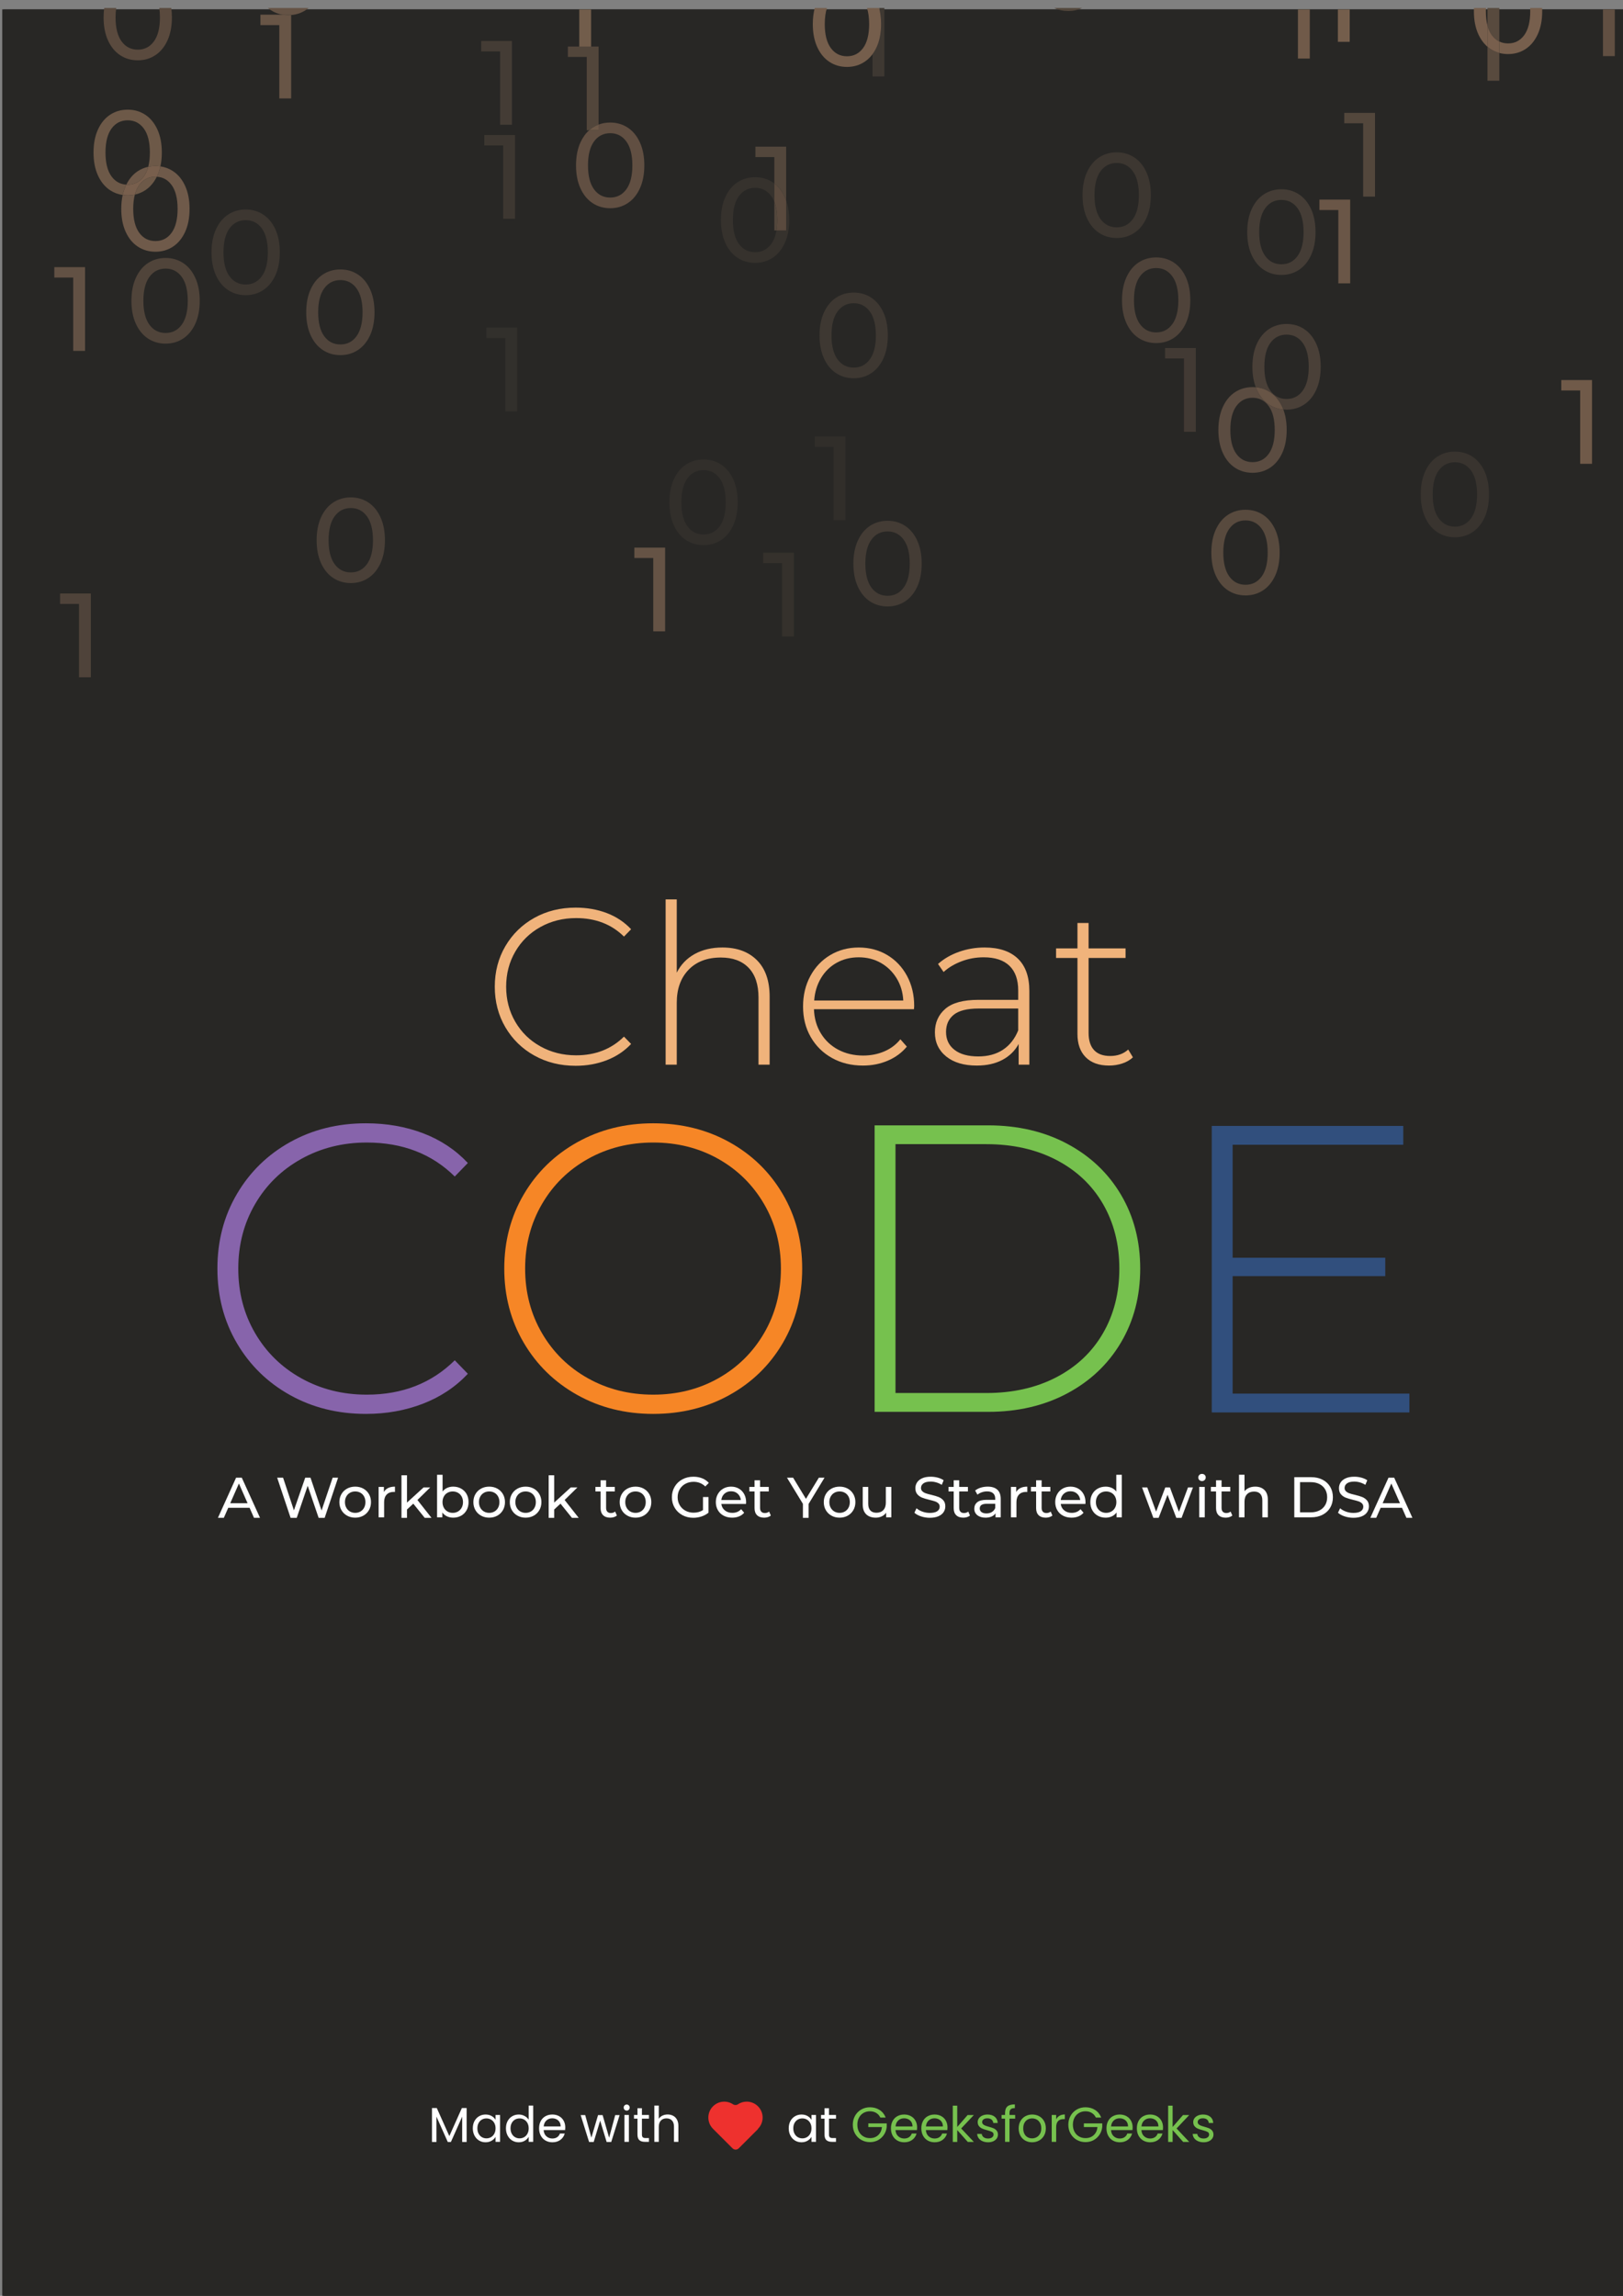 <?xml version="1.0" encoding="UTF-8" standalone="no"?>
<!-- Created with Inkscape (http://www.inkscape.org/) -->

<svg
   width="210mm"
   height="297mm"
   viewBox="0 0 210 297"
   version="1.1"
   id="svg5"
   inkscape:version="1.1.1 (3bf5ae0d25, 2021-09-20)"
   sodipodi:docname="Les-18 Import and edit pdf files.svg"
   xmlns:inkscape="http://www.inkscape.org/namespaces/inkscape"
   xmlns:sodipodi="http://sodipodi.sourceforge.net/DTD/sodipodi-0.dtd"
   xmlns="http://www.w3.org/2000/svg"
   xmlns:svg="http://www.w3.org/2000/svg">
  <rect x="0" y="0" width="210" height="297" fill="#808080" stroke="none"/>
  <sodipodi:namedview
     id="namedview7"
     pagecolor="#ffffff"
     bordercolor="#666666"
     borderopacity="1.0"
     inkscape:pageshadow="2"
     inkscape:pageopacity="0.0"
     inkscape:pagecheckerboard="0"
     inkscape:document-units="mm"
     showgrid="false"
     inkscape:zoom="0.43473625"
     inkscape:cx="396.79231"
     inkscape:cy="433.59623"
     inkscape:window-width="1366"
     inkscape:window-height="715"
     inkscape:window-x="-8"
     inkscape:window-y="-8"
     inkscape:window-maximized="1"
     inkscape:current-layer="layer1" />
  <defs
     id="defs2">
    <clipPath
       clipPathUnits="userSpaceOnUse"
       id="clipPath27">
      <path
         d="M 0,0 H 595.276 V 841.89 H 0 Z"
         id="path25" />
    </clipPath>
    <clipPath
       clipPathUnits="userSpaceOnUse"
       id="clipPath79">
      <path
         d="M 0,0 H 595.276 V 841.89 H 0 Z"
         id="path77" />
    </clipPath>
    <clipPath
       clipPathUnits="userSpaceOnUse"
       id="clipPath99">
      <path
         d="M 0,0 H 595.276 V 841.89 H 0 Z"
         id="path97" />
    </clipPath>
    <clipPath
       clipPathUnits="userSpaceOnUse"
       id="clipPath123">
      <path
         d="M 0,0 H 595.276 V 841.89 H 0 Z"
         id="path121" />
    </clipPath>
    <clipPath
       clipPathUnits="userSpaceOnUse"
       id="clipPath155">
      <path
         d="M 0,0 H 595.276 V 841.89 H 0 Z"
         id="path153" />
    </clipPath>
    <clipPath
       clipPathUnits="userSpaceOnUse"
       id="clipPath203">
      <path
         d="M 0,0 H 595.276 V 841.89 H 0 Z"
         id="path201" />
    </clipPath>
    <clipPath
       clipPathUnits="userSpaceOnUse"
       id="clipPath237">
      <path
         d="M 0,0 H 595.276 V 841.89 H 0 Z"
         id="path235" />
    </clipPath>
    <clipPath
       clipPathUnits="userSpaceOnUse"
       id="clipPath257">
      <path
         d="M 0,0 H 595.276 V 841.89 H 0 Z"
         id="path255" />
    </clipPath>
    <clipPath
       clipPathUnits="userSpaceOnUse"
       id="clipPath279">
      <path
         d="M 0,0 H 595.276 V 841.89 H 0 Z"
         id="path277" />
    </clipPath>
    <clipPath
       clipPathUnits="userSpaceOnUse"
       id="clipPath303">
      <path
         d="M 0,0 H 595.276 V 841.89 H 0 Z"
         id="path301" />
    </clipPath>
    <clipPath
       clipPathUnits="userSpaceOnUse"
       id="clipPath331">
      <path
         d="M 0,0 H 595.276 V 841.89 H 0 Z"
         id="path329" />
    </clipPath>
    <clipPath
       clipPathUnits="userSpaceOnUse"
       id="clipPath345">
      <path
         d="M 0,0 H 595.276 V 841.89 H 0 Z"
         id="path343" />
    </clipPath>
    <clipPath
       clipPathUnits="userSpaceOnUse"
       id="clipPath369">
      <path
         d="M 0,0 H 595.276 V 841.89 H 0 Z"
         id="path367" />
    </clipPath>
    <clipPath
       clipPathUnits="userSpaceOnUse"
       id="clipPath399">
      <path
         d="M 0,0 H 595.276 V 841.89 H 0 Z"
         id="path397" />
    </clipPath>
    <clipPath
       clipPathUnits="userSpaceOnUse"
       id="clipPath423">
      <path
         d="M 0,0 H 595.276 V 841.89 H 0 Z"
         id="path421" />
    </clipPath>
    <clipPath
       clipPathUnits="userSpaceOnUse"
       id="clipPath451">
      <path
         d="M 0,0 H 595.276 V 841.89 H 0 Z"
         id="path449" />
    </clipPath>
    <clipPath
       clipPathUnits="userSpaceOnUse"
       id="clipPath479">
      <path
         d="M 0,0 H 595.276 V 841.89 H 0 Z"
         id="path477" />
    </clipPath>
    <clipPath
       clipPathUnits="userSpaceOnUse"
       id="clipPath499">
      <path
         d="M 0,0 H 595.276 V 841.89 H 0 Z"
         id="path497" />
    </clipPath>
    <clipPath
       clipPathUnits="userSpaceOnUse"
       id="clipPath519">
      <path
         d="M 0,0 H 595.276 V 841.89 H 0 Z"
         id="path517" />
    </clipPath>
    <clipPath
       clipPathUnits="userSpaceOnUse"
       id="clipPath539">
      <path
         d="M 0,0 H 595.276 V 841.89 H 0 Z"
         id="path537" />
    </clipPath>
    <clipPath
       clipPathUnits="userSpaceOnUse"
       id="clipPath563">
      <path
         d="M 0,0 H 595.276 V 841.89 H 0 Z"
         id="path561" />
    </clipPath>
    <clipPath
       clipPathUnits="userSpaceOnUse"
       id="clipPath607">
      <path
         d="M 0,0 H 595.276 V 841.89 H 0 Z"
         id="path605" />
    </clipPath>
    <clipPath
       clipPathUnits="userSpaceOnUse"
       id="clipPath647">
      <path
         d="M 0,0 H 595.276 V 841.89 H 0 Z"
         id="path645" />
    </clipPath>
  </defs>
  <g
     inkscape:label="Layer 1"
     inkscape:groupmode="layer"
     id="layer1">
    <g
       id="g1526">
      <path
         d="M 0.289,298.217 H 210.289 V 1.217 H 0.289 Z"
         style="fill:#282725;fill-opacity:1;fill-rule:nonzero;stroke:none;stroke-width:0.353"
         id="path17" />
      <path
         d="M 0.476,298.211 H 210.289 V 1.224 H 0.476 Z"
         style="fill:#282725;fill-opacity:1;fill-rule:nonzero;stroke:none;stroke-width:0.353"
         id="path19" />
      <g
         id="g21"
         transform="matrix(0.353,0,0,-0.353,0.289,298.217)">
        <g
           id="g23"
           clip-path="url(#clipPath27)">
          <g
             id="g29"
             transform="translate(195.035,457.976)">
            <path
               d="m 0,0 c -4.49,2.503 -8.028,5.96 -10.613,10.369 -2.585,4.408 -3.878,9.36 -3.878,14.859 0,5.496 1.293,10.45 3.878,14.858 2.585,4.409 6.123,7.864 10.613,10.369 4.49,2.502 9.539,3.755 15.146,3.755 4.134,0 7.945,-0.667 11.429,-2 3.483,-1.334 6.449,-3.307 8.899,-5.919 L 32.86,43.597 c -4.571,4.517 -10.423,6.776 -17.552,6.776 -4.79,0 -9.143,-1.09 -13.063,-3.266 -3.918,-2.177 -6.993,-5.184 -9.224,-9.021 -2.233,-3.837 -3.348,-8.123 -3.348,-12.858 0,-4.736 1.115,-9.022 3.348,-12.859 2.231,-3.837 5.306,-6.846 9.224,-9.021 3.92,-2.178 8.273,-3.266 13.063,-3.266 7.075,0 12.926,2.286 17.552,6.857 L 35.474,4.245 C 33.024,1.633 30.045,-0.354 26.533,-1.714 23.023,-3.075 19.228,-3.755 15.146,-3.755 9.539,-3.755 4.49,-2.504 0,0"
               style="fill:#f0b37b;fill-opacity:1;fill-rule:nonzero;stroke:none"
               id="path31" />
          </g>
          <g
             id="g33"
             transform="translate(276.635,492.918)">
            <path
               d="m 0,0 c 3.103,-3.103 4.654,-7.565 4.654,-13.389 v -24.9 H 0.572 v 24.573 c 0,4.789 -1.212,8.437 -3.634,10.941 -2.421,2.503 -5.81,3.754 -10.164,3.754 -5.007,0 -8.953,-1.497 -11.837,-4.49 -2.886,-2.993 -4.328,-7.02 -4.328,-12.082 v -22.696 h -4.082 v 60.577 h 4.082 V -4.571 c 1.47,2.938 3.647,5.211 6.532,6.816 2.883,1.606 6.287,2.408 10.205,2.408 C -7.32,4.653 -3.102,3.103 0,0"
               style="fill:#f0b37b;fill-opacity:1;fill-rule:nonzero;stroke:none"
               id="path35" />
          </g>
          <g
             id="g37"
             transform="translate(334.191,474.957)">
            <path
               d="m 0,0 h -36.657 c 0.108,-3.32 0.952,-6.273 2.531,-8.857 1.578,-2.586 3.715,-4.586 6.408,-6.001 2.696,-1.416 5.729,-2.123 9.104,-2.123 2.776,0 5.347,0.502 7.715,1.51 2.368,1.007 4.339,2.491 5.92,4.45 l 2.367,-2.695 c -1.851,-2.232 -4.178,-3.946 -6.981,-5.143 -2.803,-1.198 -5.837,-1.796 -9.102,-1.796 -4.246,0 -8.03,0.925 -11.349,2.776 -3.32,1.85 -5.919,4.408 -7.797,7.674 -1.878,3.266 -2.816,6.993 -2.816,11.184 0,4.136 0.884,7.851 2.653,11.145 1.768,3.292 4.204,5.864 7.307,7.715 3.102,1.849 6.585,2.775 10.45,2.775 3.864,0 7.334,-0.911 10.409,-2.734 3.074,-1.824 5.497,-4.368 7.267,-7.634 C -0.804,8.98 0.082,5.278 0.082,1.144 Z m -28.33,17.022 c -2.395,-1.334 -4.314,-3.211 -5.755,-5.633 -1.443,-2.422 -2.273,-5.158 -2.49,-8.204 h 32.656 c -0.163,3.046 -0.979,5.767 -2.449,8.164 -1.469,2.393 -3.402,4.271 -5.796,5.632 -2.396,1.361 -5.09,2.041 -8.083,2.041 -2.994,0 -5.688,-0.667 -8.083,-2"
               style="fill:#f0b37b;fill-opacity:1;fill-rule:nonzero;stroke:none"
               id="path39" />
          </g>
          <g
             id="g41"
             transform="translate(372.236,493.531)">
            <path
               d="M 0,0 C 2.829,-2.694 4.245,-6.653 4.245,-11.879 V -38.901 H 0.326 v 7.591 c -1.361,-2.503 -3.347,-4.449 -5.96,-5.836 -2.612,-1.388 -5.743,-2.083 -9.388,-2.083 -4.736,0 -8.479,1.116 -11.226,3.348 -2.749,2.232 -4.123,5.17 -4.123,8.818 0,3.537 1.265,6.408 3.796,8.613 2.531,2.204 6.572,3.305 12.124,3.305 H 0.163 v 3.43 c 0,3.972 -1.075,6.992 -3.226,9.062 -2.15,2.068 -5.293,3.102 -9.429,3.102 -2.83,0 -5.538,-0.49 -8.123,-1.47 -2.586,-0.979 -4.777,-2.286 -6.572,-3.918 L -29.229,-2 c 2.124,1.904 4.681,3.388 7.675,4.449 2.992,1.062 6.123,1.592 9.389,1.592 C -6.887,4.041 -2.831,2.694 0,0 m -5.43,-33.432 c 2.477,1.633 4.34,4 5.593,7.103 v 8.001 h -14.532 c -4.193,0 -7.226,-0.763 -9.104,-2.286 -1.878,-1.525 -2.816,-3.62 -2.816,-6.286 0,-2.776 1.033,-4.968 3.102,-6.573 2.068,-1.606 4.98,-2.408 8.736,-2.408 3.537,0 6.544,0.817 9.021,2.449"
               style="fill:#f0b37b;fill-opacity:1;fill-rule:nonzero;stroke:none"
               id="path43" />
          </g>
          <g
             id="g45"
             transform="translate(414.443,457.323)">
            <path
               d="m 0,0 c -1.034,-0.979 -2.327,-1.729 -3.878,-2.245 -1.551,-0.517 -3.171,-0.776 -4.857,-0.776 -3.703,0 -6.56,1.021 -8.573,3.062 -2.014,2.041 -3.02,4.885 -3.02,8.532 v 27.839 h -7.838 v 3.511 h 7.838 v 9.307 h 4.082 V 39.923 H -2.694 V 36.412 H -16.246 V 8.981 c 0,-2.776 0.665,-4.885 2,-6.328 1.333,-1.442 3.307,-2.163 5.919,-2.163 2.666,0 4.87,0.788 6.612,2.367 z"
               style="fill:#f0b37b;fill-opacity:1;fill-rule:nonzero;stroke:none"
               id="path47" />
          </g>
          <g
             id="g49"
             transform="translate(105.494,333.547)">
            <path
               d="m 0,0 c -8.25,4.599 -14.751,10.95 -19.5,19.05 -4.75,8.099 -7.125,17.198 -7.125,27.3 0,10.099 2.375,19.2 7.125,27.299 4.749,8.101 11.25,14.45 19.5,19.051 8.25,4.598 17.525,6.9 27.826,6.9 7.598,0 14.599,-1.226 21,-3.675 6.399,-2.451 11.85,-6.075 16.35,-10.875 L 60.375,80.1 c -8.399,8.299 -19.15,12.45 -32.25,12.45 -8.801,0 -16.799,-2.002 -24,-6 -7.199,-4.001 -12.85,-9.526 -16.949,-16.575 -4.102,-7.05 -6.151,-14.925 -6.151,-23.625 0,-8.701 2.049,-16.576 6.151,-23.625 4.099,-7.05 9.75,-12.577 16.949,-16.576 7.201,-4 15.199,-6 24,-6 12.999,0 23.75,4.201 32.25,12.601 L 65.176,7.8 C 60.676,3 55.201,-0.651 48.75,-3.15 42.301,-5.651 35.326,-6.9 27.826,-6.9 17.525,-6.9 8.25,-4.601 0,0"
               style="fill:#8764ab;fill-opacity:1;fill-rule:nonzero;stroke:none"
               id="path51" />
          </g>
          <g
             id="g53"
             transform="translate(210.719,333.623)">
            <path
               d="m 0,0 c -8.303,4.649 -14.827,11.024 -19.576,19.125 -4.75,8.1 -7.125,17.148 -7.125,27.149 0,9.999 2.375,19.05 7.125,27.151 4.749,8.099 11.273,14.474 19.576,19.125 8.299,4.649 17.599,6.974 27.899,6.974 10.298,0 19.599,-2.301 27.9,-6.899 8.3,-4.602 14.824,-10.95 19.576,-19.051 4.748,-8.099 7.125,-17.2 7.125,-27.3 0,-10.101 -2.377,-19.2 -7.125,-27.299 C 70.623,10.875 64.099,4.523 55.799,-0.075 47.498,-4.676 38.197,-6.976 27.899,-6.976 17.599,-6.976 8.299,-4.65 0,0 m 51.75,6.074 c 7.099,3.999 12.697,9.526 16.799,16.575 4.099,7.05 6.15,14.925 6.15,23.625 0,8.701 -2.051,16.576 -6.15,23.625 -4.102,7.05 -9.7,12.575 -16.799,16.576 -7.102,3.998 -15.053,6 -23.851,6 -8.8,0 -16.776,-2.002 -23.924,-6 -7.151,-4.001 -12.776,-9.526 -16.875,-16.576 -4.102,-7.049 -6.151,-14.924 -6.151,-23.625 0,-8.7 2.049,-16.575 6.151,-23.625 4.099,-7.049 9.724,-12.576 16.875,-16.575 7.148,-4 15.124,-6 23.924,-6 8.798,0 16.749,2 23.851,6"
               style="fill:#f68626;fill-opacity:1;fill-rule:nonzero;stroke:none"
               id="path55" />
          </g>
          <g
             id="g57"
             transform="translate(319.768,432.397)">
            <path
               d="m 0,0 h 41.55 c 10.898,0 20.574,-2.25 29.025,-6.75 8.449,-4.5 15.024,-10.725 19.725,-18.675 4.699,-7.95 7.051,-16.975 7.051,-27.075 0,-10.102 -2.352,-19.125 -7.051,-27.075 C 85.599,-87.524 79.024,-93.75 70.575,-98.25 62.124,-102.75 52.448,-105 41.55,-105 H 0 Z m 40.95,-98.1 c 9.698,0 18.248,1.924 25.651,5.775 7.398,3.848 13.098,9.225 17.099,16.125 3.998,6.9 6,14.799 6,23.7 0,8.899 -2.002,16.8 -6,23.7 -4.001,6.901 -9.701,12.275 -17.099,16.125 -7.403,3.849 -15.953,5.776 -25.651,5.776 H 7.65 V -98.1 Z"
               style="fill:#76c14e;fill-opacity:1;fill-rule:nonzero;stroke:none"
               id="path59" />
          </g>
        </g>
      </g>
      <g
         id="g61"
         transform="matrix(0.353,0,0,-0.353,182.363,180.285)">
        <path
           d="m 0,0 v -6.9 h -72.45 v 105 h 70.2 V 91.2 H -64.8 V 49.8 H -8.85 V 43.05 H -64.8 V 0 Z"
           style="fill:#314f7d;fill-opacity:1;fill-rule:nonzero;stroke:none"
           id="path63" />
      </g>
      <g
         id="g65"
         transform="matrix(0.353,0,0,-0.353,32.293,195.057)">
        <path
           d="m 0,0 h -7.82 l -1.619,-3.679 h -2.165 l 6.664,14.717 h 2.082 L 3.827,-3.679 H 1.62 Z M -0.735,1.683 -3.91,8.895 -7.085,1.683 Z"
           style="fill:#ffffff;fill-opacity:1;fill-rule:nonzero;stroke:none"
           id="path67" />
      </g>
      <g
         id="g69"
         transform="matrix(0.353,0,0,-0.353,43.745,191.163)">
        <path
           d="m 0,0 -4.92,-14.717 h -2.208 l -4.016,11.753 -4.015,-11.753 h -2.25 L -22.329,0 h 2.166 L -16.189,-11.963 -12.048,0 h 1.935 L -6.056,-12.025 -1.997,0 Z"
           style="fill:#ffffff;fill-opacity:1;fill-rule:nonzero;stroke:none"
           id="path71" />
      </g>
      <g
         id="g73"
         transform="matrix(0.353,0,0,-0.353,0.289,298.217)">
        <g
           id="g75"
           clip-path="url(#clipPath79)">
          <g
             id="g81"
             transform="translate(126.398,289.354)">
            <path
               d="m 0,0 c -0.883,0.491 -1.573,1.167 -2.07,2.029 -0.497,0.863 -0.747,1.84 -0.747,2.933 0,1.093 0.25,2.07 0.747,2.933 0.497,0.863 1.187,1.535 2.07,2.019 0.884,0.482 1.878,0.725 2.986,0.725 1.108,0 2.098,-0.243 2.974,-0.725 C 6.836,9.43 7.524,8.758 8.021,7.895 8.519,7.032 8.768,6.055 8.768,4.962 8.768,3.869 8.519,2.892 8.021,2.029 7.524,1.167 6.836,0.491 5.96,0 5.084,-0.49 4.094,-0.735 2.986,-0.735 1.878,-0.735 0.884,-0.49 0,0 m 4.909,1.524 c 0.569,0.33 1.013,0.792 1.336,1.388 0.322,0.596 0.483,1.279 0.483,2.05 0,0.77 -0.161,1.454 -0.483,2.05 C 5.922,7.607 5.478,8.066 4.909,8.39 4.342,8.711 3.7,8.872 2.986,8.872 2.271,8.872 1.63,8.711 1.062,8.39 0.494,8.066 0.046,7.607 -0.283,7.012 c -0.33,-0.596 -0.494,-1.28 -0.494,-2.05 0,-0.771 0.164,-1.454 0.494,-2.05 C 0.046,2.316 0.494,1.854 1.062,1.524 1.63,1.195 2.271,1.03 2.986,1.03 3.7,1.03 4.342,1.195 4.909,1.524"
               style="fill:#ffffff;fill-opacity:1;fill-rule:nonzero;stroke:none"
               id="path83" />
          </g>
          <g
             id="g85"
             transform="translate(141.451,299.488)">
            <path
               d="m 0,0 c 0.687,0.336 1.521,0.505 2.502,0.505 v -1.956 c -0.111,0.014 -0.266,0.022 -0.462,0.022 -1.094,0 -1.952,-0.326 -2.576,-0.978 -0.624,-0.652 -0.936,-1.58 -0.936,-2.785 v -5.551 H -3.49 V 0.399 h 1.935 V -1.472 C -1.206,-0.827 -0.687,-0.336 0,0"
               style="fill:#ffffff;fill-opacity:1;fill-rule:nonzero;stroke:none"
               id="path87" />
          </g>
        </g>
      </g>
      <g
         id="g89"
         transform="matrix(0.353,0,0,-0.353,53.476,194.523)">
        <path
           d="m 0,0 -2.313,-2.144 v -3.048 h -2.018 v 15.599 h 2.018 V 0.399 L 3.764,5.95 H 6.202 L 1.515,1.346 6.665,-5.192 H 4.184 Z"
           style="fill:#ffffff;fill-opacity:1;fill-rule:nonzero;stroke:none"
           id="path91" />
      </g>
      <g
         id="g93"
         transform="matrix(0.353,0,0,-0.353,0.289,298.217)">
        <g
           id="g95"
           clip-path="url(#clipPath99)">
          <g
             id="g101"
             transform="translate(168.196,299.278)">
            <path
               d="M 0,0 C 0.854,-0.477 1.524,-1.143 2.008,-1.998 2.491,-2.853 2.733,-3.841 2.733,-4.962 2.733,-6.083 2.491,-7.075 2.008,-7.937 1.524,-8.799 0.854,-9.468 0,-9.944 c -0.855,-0.478 -1.822,-0.715 -2.902,-0.715 -0.827,0 -1.583,0.161 -2.27,0.482 -0.686,0.323 -1.255,0.792 -1.703,1.409 v -1.765 H -8.81 V 5.066 h 2.018 v -6.138 c 0.449,0.589 1.01,1.033 1.683,1.335 0.672,0.3 1.409,0.452 2.207,0.452 C -1.822,0.715 -0.855,0.476 0,0 m -1.146,-8.399 c 0.568,0.329 1.016,0.792 1.345,1.387 0.329,0.596 0.495,1.28 0.495,2.05 0,0.771 -0.166,1.454 -0.495,2.05 -0.329,0.596 -0.777,1.055 -1.345,1.378 -0.568,0.321 -1.208,0.482 -1.923,0.482 -0.702,0 -1.34,-0.161 -1.913,-0.482 -0.576,-0.323 -1.025,-0.782 -1.346,-1.378 -0.323,-0.596 -0.484,-1.279 -0.484,-2.05 0,-0.77 0.161,-1.454 0.484,-2.05 0.321,-0.595 0.77,-1.058 1.346,-1.387 0.573,-0.33 1.211,-0.495 1.913,-0.495 0.715,0 1.355,0.165 1.923,0.495"
               style="fill:#ffffff;fill-opacity:1;fill-rule:nonzero;stroke:none"
               id="path103" />
          </g>
          <g
             id="g105"
             transform="translate(175.511,289.354)">
            <path
               d="m 0,0 c -0.883,0.491 -1.573,1.167 -2.07,2.029 -0.497,0.863 -0.747,1.84 -0.747,2.933 0,1.093 0.25,2.07 0.747,2.933 0.497,0.863 1.187,1.535 2.07,2.019 0.884,0.482 1.878,0.725 2.986,0.725 1.108,0 2.098,-0.243 2.975,-0.725 C 6.837,9.43 7.524,8.758 8.021,7.895 8.519,7.032 8.769,6.055 8.769,4.962 8.769,3.869 8.519,2.892 8.021,2.029 7.524,1.167 6.837,0.491 5.961,0 5.084,-0.49 4.094,-0.735 2.986,-0.735 1.878,-0.735 0.884,-0.49 0,0 m 4.909,1.524 c 0.569,0.33 1.013,0.792 1.336,1.388 0.322,0.596 0.484,1.279 0.484,2.05 0,0.77 -0.162,1.454 -0.484,2.05 C 5.922,7.607 5.478,8.066 4.909,8.39 4.342,8.711 3.7,8.872 2.986,8.872 2.271,8.872 1.63,8.711 1.062,8.39 0.494,8.066 0.046,7.607 -0.283,7.012 c -0.33,-0.596 -0.494,-1.28 -0.494,-2.05 0,-0.771 0.164,-1.454 0.494,-2.05 C 0.046,2.316 0.494,1.854 1.062,1.524 1.63,1.195 2.271,1.03 2.986,1.03 3.7,1.03 4.342,1.195 4.909,1.524"
               style="fill:#ffffff;fill-opacity:1;fill-rule:nonzero;stroke:none"
               id="path107" />
          </g>
          <g
             id="g109"
             transform="translate(188.862,289.354)">
            <path
               d="m 0,0 c -0.882,0.491 -1.573,1.167 -2.07,2.029 -0.497,0.863 -0.747,1.84 -0.747,2.933 0,1.093 0.25,2.07 0.747,2.933 0.497,0.863 1.188,1.535 2.07,2.019 0.884,0.482 1.878,0.725 2.986,0.725 1.108,0 2.099,-0.243 2.975,-0.725 C 6.837,9.43 7.524,8.758 8.021,7.895 8.519,7.032 8.769,6.055 8.769,4.962 8.769,3.869 8.519,2.892 8.021,2.029 7.524,1.167 6.837,0.491 5.961,0 5.085,-0.49 4.094,-0.735 2.986,-0.735 1.878,-0.735 0.884,-0.49 0,0 m 4.909,1.524 c 0.569,0.33 1.013,0.792 1.336,1.388 0.322,0.596 0.484,1.279 0.484,2.05 0,0.77 -0.162,1.454 -0.484,2.05 C 5.922,7.607 5.478,8.066 4.909,8.39 4.342,8.711 3.7,8.872 2.986,8.872 2.271,8.872 1.63,8.711 1.062,8.39 0.494,8.066 0.046,7.607 -0.283,7.012 c -0.33,-0.596 -0.494,-1.28 -0.494,-2.05 0,-0.771 0.164,-1.454 0.494,-2.05 C 0.046,2.316 0.494,1.854 1.062,1.524 1.63,1.195 2.271,1.03 2.986,1.03 3.7,1.03 4.342,1.195 4.909,1.524"
               style="fill:#ffffff;fill-opacity:1;fill-rule:nonzero;stroke:none"
               id="path111" />
          </g>
        </g>
      </g>
      <g
         id="g113"
         transform="matrix(0.353,0,0,-0.353,72.522,194.523)">
        <path
           d="m 0,0 -2.313,-2.144 v -3.048 h -2.018 v 15.599 h 2.018 V 0.399 L 3.764,5.95 H 6.202 L 1.515,1.346 6.666,-5.192 H 4.185 Z"
           style="fill:#ffffff;fill-opacity:1;fill-rule:nonzero;stroke:none"
           id="path115" />
      </g>
      <g
         id="g117"
         transform="matrix(0.353,0,0,-0.353,0.289,298.217)">
        <g
           id="g119"
           clip-path="url(#clipPath123)">
          <g
             id="g125"
             transform="translate(225.298,289.396)">
            <path
               d="m 0,0 c -0.295,-0.252 -0.659,-0.444 -1.094,-0.578 -0.433,-0.133 -0.883,-0.199 -1.344,-0.199 -1.124,0 -1.992,0.3 -2.608,0.903 -0.617,0.603 -0.926,1.465 -0.926,2.586 V 8.83 h -1.891 v 1.661 h 1.891 v 2.439 h 2.019 v -2.439 h 3.196 V 8.83 H -3.953 V 2.797 c 0,-0.604 0.151,-1.066 0.452,-1.388 0.301,-0.323 0.732,-0.484 1.293,-0.484 0.617,0 1.143,0.176 1.577,0.526 z"
               style="fill:#ffffff;fill-opacity:1;fill-rule:nonzero;stroke:none"
               id="path127" />
          </g>
          <g
             id="g129"
             transform="translate(229.145,289.354)">
            <path
               d="m 0,0 c -0.883,0.491 -1.573,1.167 -2.07,2.029 -0.497,0.863 -0.747,1.84 -0.747,2.933 0,1.093 0.25,2.07 0.747,2.933 0.497,0.863 1.187,1.535 2.07,2.019 0.884,0.482 1.878,0.725 2.986,0.725 1.108,0 2.098,-0.243 2.974,-0.725 C 6.836,9.43 7.524,8.758 8.021,7.895 8.519,7.032 8.768,6.055 8.768,4.962 8.768,3.869 8.519,2.892 8.021,2.029 7.524,1.167 6.836,0.491 5.96,0 5.084,-0.49 4.094,-0.735 2.986,-0.735 1.878,-0.735 0.884,-0.49 0,0 m 4.909,1.524 c 0.569,0.33 1.013,0.792 1.336,1.388 0.322,0.596 0.483,1.279 0.483,2.05 0,0.77 -0.161,1.454 -0.483,2.05 C 5.922,7.607 5.478,8.066 4.909,8.39 4.342,8.711 3.7,8.872 2.986,8.872 2.271,8.872 1.63,8.711 1.062,8.39 0.494,8.066 0.046,7.607 -0.283,7.012 c -0.33,-0.596 -0.494,-1.28 -0.494,-2.05 0,-0.771 0.164,-1.454 0.494,-2.05 C 0.046,2.316 0.494,1.854 1.062,1.524 1.63,1.195 2.271,1.03 2.986,1.03 3.7,1.03 4.342,1.195 4.909,1.524"
               style="fill:#ffffff;fill-opacity:1;fill-rule:nonzero;stroke:none"
               id="path131" />
          </g>
          <g
             id="g133"
             transform="translate(256.855,296.187)">
            <path
               d="M 0,0 H 2.019 V -5.74 C 1.29,-6.342 0.441,-6.806 -0.525,-7.127 c -0.967,-0.322 -1.977,-0.484 -3.029,-0.484 -1.485,0 -2.824,0.326 -4.015,0.977 -1.192,0.653 -2.126,1.549 -2.806,2.693 -0.681,1.141 -1.02,2.427 -1.02,3.857 0,1.43 0.339,2.719 1.02,3.869 0.68,1.149 1.618,2.046 2.817,2.691 1.198,0.644 2.547,0.967 4.047,0.967 1.177,0 2.246,-0.192 3.206,-0.578 0.96,-0.386 1.777,-0.95 2.45,-1.693 L 0.841,3.869 c -1.177,1.135 -2.6,1.703 -4.269,1.703 -1.121,0 -2.126,-0.242 -3.016,-0.726 C -7.335,4.363 -8.031,3.689 -8.536,2.828 -9.041,1.966 -9.292,0.996 -9.292,-0.084 c 0,-1.065 0.251,-2.029 0.756,-2.891 0.505,-0.862 1.201,-1.539 2.092,-2.029 0.89,-0.49 1.888,-0.736 2.996,-0.736 1.317,0 2.467,0.315 3.448,0.946 z"
               style="fill:#ffffff;fill-opacity:1;fill-rule:nonzero;stroke:none"
               id="path135" />
          </g>
          <g
             id="g137"
             transform="translate(272.624,293.644)">
            <path
               d="m 0,0 h -9.041 c 0.126,-0.981 0.557,-1.771 1.293,-2.366 0.735,-0.597 1.651,-0.894 2.744,-0.894 1.331,0 2.403,0.448 3.217,1.345 l 1.113,-1.303 c -0.504,-0.589 -1.132,-1.037 -1.881,-1.345 -0.75,-0.308 -1.588,-0.462 -2.512,-0.462 -1.178,0 -2.221,0.242 -3.132,0.724 -0.912,0.485 -1.616,1.16 -2.114,2.03 -0.498,0.869 -0.747,1.85 -0.747,2.943 0,1.08 0.243,2.053 0.726,2.923 0.483,0.868 1.148,1.545 1.998,2.029 0.847,0.482 1.804,0.725 2.869,0.725 1.065,0 2.016,-0.243 2.849,-0.725 C -1.784,5.14 -1.132,4.463 -0.662,3.595 -0.192,2.725 0.042,1.729 0.042,0.608 0.042,0.454 0.027,0.251 0,0 M -7.896,3.762 C -8.547,3.174 -8.929,2.403 -9.041,1.449 h 7.148 c -0.112,0.94 -0.494,1.707 -1.146,2.303 -0.651,0.596 -1.46,0.894 -2.428,0.894 -0.968,0 -1.776,-0.294 -2.429,-0.884"
               style="fill:#ffffff;fill-opacity:1;fill-rule:nonzero;stroke:none"
               id="path139" />
          </g>
          <g
             id="g141"
             transform="translate(281.728,289.396)">
            <path
               d="m 0,0 c -0.295,-0.252 -0.659,-0.444 -1.095,-0.578 -0.433,-0.133 -0.882,-0.199 -1.344,-0.199 -1.123,0 -1.991,0.3 -2.607,0.903 -0.618,0.603 -0.926,1.465 -0.926,2.586 V 8.83 h -1.892 v 1.661 h 1.892 v 2.439 h 2.019 v -2.439 h 3.196 V 8.83 H -3.953 V 2.797 c 0,-0.604 0.15,-1.066 0.452,-1.388 0.301,-0.323 0.732,-0.484 1.293,-0.484 0.616,0 1.143,0.176 1.577,0.526 z"
               style="fill:#ffffff;fill-opacity:1;fill-rule:nonzero;stroke:none"
               id="path143" />
          </g>
        </g>
      </g>
      <g
         id="g145"
         transform="matrix(0.353,0,0,-0.353,104.623,194.56)">
        <path
           d="m 0,0 v -5.087 h -2.081 v 5.13 L -7.927,9.63 h 2.25 L -0.968,1.872 3.763,9.63 h 2.082 z"
           style="fill:#ffffff;fill-opacity:1;fill-rule:nonzero;stroke:none"
           id="path147" />
      </g>
      <g
         id="g149"
         transform="matrix(0.353,0,0,-0.353,0.289,298.217)">
        <g
           id="g151"
           clip-path="url(#clipPath155)">
          <g
             id="g157"
             transform="translate(303.949,289.354)">
            <path
               d="m 0,0 c -0.882,0.491 -1.573,1.167 -2.07,2.029 -0.497,0.863 -0.747,1.84 -0.747,2.933 0,1.093 0.25,2.07 0.747,2.933 0.497,0.863 1.188,1.535 2.07,2.019 0.884,0.482 1.878,0.725 2.986,0.725 1.108,0 2.099,-0.243 2.975,-0.725 C 6.837,9.43 7.524,8.758 8.021,7.895 8.519,7.032 8.769,6.055 8.769,4.962 8.769,3.869 8.519,2.892 8.021,2.029 7.524,1.167 6.837,0.491 5.961,0 5.085,-0.49 4.094,-0.735 2.986,-0.735 1.878,-0.735 0.884,-0.49 0,0 m 4.909,1.524 c 0.569,0.33 1.014,0.792 1.336,1.388 0.322,0.596 0.484,1.279 0.484,2.05 0,0.77 -0.162,1.454 -0.484,2.05 C 5.923,7.607 5.478,8.066 4.909,8.39 4.342,8.711 3.7,8.872 2.986,8.872 2.271,8.872 1.63,8.711 1.062,8.39 0.494,8.066 0.047,7.607 -0.283,7.012 c -0.33,-0.596 -0.494,-1.28 -0.494,-2.05 0,-0.771 0.164,-1.454 0.494,-2.05 C 0.047,2.316 0.494,1.854 1.062,1.524 1.63,1.195 2.271,1.03 2.986,1.03 3.7,1.03 4.342,1.195 4.909,1.524"
               style="fill:#ffffff;fill-opacity:1;fill-rule:nonzero;stroke:none"
               id="path159" />
          </g>
          <g
             id="g161"
             transform="translate(325.899,299.887)">
            <path
               d="m 0,0 v -11.143 h -1.913 v 1.682 c -0.407,-0.575 -0.942,-1.019 -1.608,-1.335 -0.666,-0.315 -1.391,-0.473 -2.176,-0.473 -1.487,0 -2.657,0.41 -3.512,1.23 -0.854,0.82 -1.282,2.029 -1.282,3.627 V 0 h 2.017 v -6.182 c 0,-1.079 0.26,-1.895 0.78,-2.449 0.517,-0.553 1.26,-0.83 2.228,-0.83 1.066,0 1.906,0.322 2.523,0.967 0.616,0.645 0.925,1.557 0.925,2.733 V 0 Z"
               style="fill:#ffffff;fill-opacity:1;fill-rule:nonzero;stroke:none"
               id="path163" />
          </g>
          <g
             id="g165"
             transform="translate(336.779,289.091)">
            <path
               d="M 0,0 C -1.031,0.343 -1.84,0.789 -2.429,1.335 L -1.65,2.976 C -1.091,2.471 -0.372,2.06 0.505,1.744 1.379,1.43 2.28,1.271 3.206,1.271 c 1.219,0 2.13,0.208 2.733,0.622 0.602,0.413 0.904,0.963 0.904,1.65 0,0.505 -0.165,0.914 -0.494,1.229 C 6.019,5.088 5.612,5.33 5.13,5.498 4.646,5.666 3.963,5.855 3.08,6.065 1.972,6.332 1.078,6.598 0.399,6.865 c -0.679,0.266 -1.261,0.676 -1.746,1.23 -0.483,0.552 -0.724,1.3 -0.724,2.239 0,0.784 0.206,1.492 0.62,2.123 0.413,0.631 1.04,1.136 1.881,1.514 0.841,0.379 1.885,0.568 3.133,0.568 0.87,0 1.724,-0.113 2.566,-0.337 0.841,-0.223 1.562,-0.547 2.164,-0.968 L 7.601,11.553 C 6.982,11.945 6.324,12.244 5.624,12.446 4.923,12.65 4.236,12.752 3.563,12.752 2.371,12.752 1.478,12.534 0.882,12.1 0.286,11.666 -0.012,11.104 -0.012,10.417 -0.012,9.913 0.157,9.503 0.493,9.188 0.83,8.872 1.247,8.627 1.744,8.452 2.242,8.276 2.918,8.092 3.773,7.895 4.88,7.628 5.771,7.362 6.444,7.096 7.116,6.83 7.694,6.423 8.179,5.876 8.661,5.33 8.903,4.594 8.903,3.669 8.903,2.897 8.693,2.193 8.272,1.557 7.853,0.918 7.214,0.413 6.359,0.042 5.504,-0.329 4.453,-0.516 3.206,-0.516 2.099,-0.516 1.03,-0.344 0,0"
               style="fill:#ffffff;fill-opacity:1;fill-rule:nonzero;stroke:none"
               id="path167" />
          </g>
          <g
             id="g169"
             transform="translate(354.724,289.396)">
            <path
               d="m 0,0 c -0.295,-0.252 -0.659,-0.444 -1.095,-0.578 -0.433,-0.133 -0.882,-0.199 -1.344,-0.199 -1.123,0 -1.991,0.3 -2.607,0.903 -0.618,0.603 -0.926,1.465 -0.926,2.586 V 8.83 h -1.892 v 1.661 h 1.892 v 2.439 h 2.019 v -2.439 h 3.196 V 8.83 H -3.953 V 2.797 c 0,-0.604 0.15,-1.066 0.452,-1.388 0.301,-0.323 0.732,-0.484 1.293,-0.484 0.616,0 1.143,0.176 1.577,0.526 z"
               style="fill:#ffffff;fill-opacity:1;fill-rule:nonzero;stroke:none"
               id="path171" />
          </g>
          <g
             id="g173"
             transform="translate(364.763,298.857)">
            <path
               d="m 0,0 c 0.82,-0.757 1.229,-1.885 1.229,-3.385 v -6.727 h -1.913 v 1.471 C -1.02,-9.16 -1.5,-9.555 -2.123,-9.829 c -0.625,-0.273 -1.363,-0.409 -2.219,-0.409 -1.247,0 -2.246,0.3 -2.996,0.903 -0.75,0.604 -1.125,1.395 -1.125,2.376 0,0.981 0.358,1.77 1.072,2.365 0.715,0.596 1.851,0.894 3.407,0.894 h 3.195 v 0.399 c 0,0.869 -0.251,1.534 -0.756,1.998 -0.505,0.462 -1.249,0.694 -2.228,0.694 -0.66,0 -1.305,-0.109 -1.936,-0.326 -0.63,-0.218 -1.162,-0.508 -1.598,-0.873 l -0.84,1.513 c 0.575,0.464 1.261,0.817 2.061,1.063 0.798,0.245 1.647,0.368 2.543,0.368 C -2.001,1.136 -0.82,0.757 0,0 m -2.009,-8.168 c 0.561,0.344 0.969,0.83 1.22,1.461 v 1.556 H -3.9 c -1.71,0 -2.565,-0.575 -2.565,-1.724 0,-0.561 0.217,-1.002 0.652,-1.324 0.434,-0.322 1.037,-0.484 1.807,-0.484 0.771,0 1.437,0.171 1.997,0.515"
               style="fill:#ffffff;fill-opacity:1;fill-rule:nonzero;stroke:none"
               id="path175" />
          </g>
          <g
             id="g177"
             transform="translate(373.224,299.488)">
            <path
               d="m 0,0 c 0.687,0.336 1.521,0.505 2.502,0.505 v -1.956 c -0.111,0.014 -0.266,0.022 -0.462,0.022 -1.094,0 -1.952,-0.326 -2.575,-0.978 -0.624,-0.652 -0.937,-1.58 -0.937,-2.785 v -5.551 H -3.489 V 0.399 h 1.934 V -1.472 C -1.205,-0.827 -0.687,-0.336 0,0"
               style="fill:#ffffff;fill-opacity:1;fill-rule:nonzero;stroke:none"
               id="path179" />
          </g>
          <g
             id="g181"
             transform="translate(384.936,289.396)">
            <path
               d="m 0,0 c -0.295,-0.252 -0.659,-0.444 -1.095,-0.578 -0.433,-0.133 -0.882,-0.199 -1.343,-0.199 -1.124,0 -1.992,0.3 -2.608,0.903 -0.618,0.603 -0.926,1.465 -0.926,2.586 V 8.83 h -1.891 v 1.661 h 1.891 v 2.439 h 2.019 v -2.439 h 3.196 V 8.83 H -3.953 V 2.797 c 0,-0.604 0.15,-1.066 0.452,-1.388 0.301,-0.323 0.732,-0.484 1.293,-0.484 0.616,0 1.143,0.176 1.577,0.526 z"
               style="fill:#ffffff;fill-opacity:1;fill-rule:nonzero;stroke:none"
               id="path183" />
          </g>
          <g
             id="g185"
             transform="translate(397.025,293.644)">
            <path
               d="m 0,0 h -9.041 c 0.126,-0.981 0.557,-1.771 1.293,-2.366 0.735,-0.597 1.651,-0.894 2.744,-0.894 1.331,0 2.403,0.448 3.217,1.345 l 1.113,-1.303 c -0.505,-0.589 -1.132,-1.037 -1.881,-1.345 -0.75,-0.308 -1.588,-0.462 -2.512,-0.462 -1.178,0 -2.221,0.242 -3.132,0.724 -0.912,0.485 -1.616,1.16 -2.114,2.03 -0.498,0.869 -0.747,1.85 -0.747,2.943 0,1.08 0.243,2.053 0.726,2.923 0.483,0.868 1.148,1.545 1.997,2.029 0.848,0.482 1.805,0.725 2.87,0.725 1.065,0 2.016,-0.243 2.849,-0.725 C -1.784,5.14 -1.132,4.463 -0.662,3.595 -0.192,2.725 0.042,1.729 0.042,0.608 0.042,0.454 0.027,0.251 0,0 M -7.896,3.762 C -8.547,3.174 -8.929,2.403 -9.041,1.449 h 7.148 c -0.112,0.94 -0.494,1.707 -1.146,2.303 -0.651,0.596 -1.46,0.894 -2.428,0.894 -0.968,0 -1.777,-0.294 -2.429,-0.884"
               style="fill:#ffffff;fill-opacity:1;fill-rule:nonzero;stroke:none"
               id="path187" />
          </g>
          <g
             id="g189"
             transform="translate(410.374,304.344)">
            <path
               d="m 0,0 v -15.6 h -1.934 v 1.766 c -0.449,-0.617 -1.016,-1.086 -1.703,-1.409 -0.687,-0.321 -1.444,-0.483 -2.271,-0.483 -1.079,0 -2.046,0.238 -2.902,0.715 -0.854,0.477 -1.524,1.146 -2.006,2.007 -0.485,0.862 -0.727,1.855 -0.727,2.976 0,1.121 0.242,2.109 0.727,2.964 0.482,0.855 1.152,1.521 2.006,1.998 0.856,0.475 1.823,0.714 2.902,0.714 0.8,0 1.536,-0.151 2.208,-0.452 0.673,-0.301 1.233,-0.746 1.681,-1.335 V 0 Z m -3.826,-13.466 c 0.575,0.329 1.022,0.792 1.346,1.388 0.322,0.596 0.483,1.279 0.483,2.05 0,0.77 -0.161,1.454 -0.483,2.049 -0.324,0.596 -0.771,1.055 -1.346,1.378 -0.575,0.322 -1.212,0.483 -1.913,0.483 -0.715,0 -1.357,-0.161 -1.924,-0.483 -0.568,-0.323 -1.017,-0.782 -1.346,-1.378 -0.33,-0.595 -0.494,-1.279 -0.494,-2.049 0,-0.771 0.164,-1.454 0.494,-2.05 0.329,-0.596 0.778,-1.059 1.346,-1.388 0.567,-0.329 1.209,-0.494 1.924,-0.494 0.701,0 1.338,0.165 1.913,0.494"
               style="fill:#ffffff;fill-opacity:1;fill-rule:nonzero;stroke:none"
               id="path191" />
          </g>
        </g>
      </g>
      <g
         id="g193"
         transform="matrix(0.353,0,0,-0.353,154.354,192.424)">
        <path
           d="m 0,0 -4.164,-11.143 h -1.934 l -3.216,8.452 -3.259,-8.452 h -1.935 L -18.65,0 h 1.913 l 3.238,-8.872 3.364,8.872 h 1.702 L -5.131,-8.914 -1.81,0 Z"
           style="fill:#ffffff;fill-opacity:1;fill-rule:nonzero;stroke:none"
           id="path195" />
      </g>
      <g
         id="g197"
         transform="matrix(0.353,0,0,-0.353,0.289,298.217)">
        <g
           id="g199"
           clip-path="url(#clipPath203)">
          <g
             id="g205"
             transform="translate(438.789,302.411)">
            <path
               d="M 0,0 C -0.26,0.252 -0.389,0.561 -0.389,0.925 -0.389,1.29 -0.26,1.601 0,1.86 0.26,2.12 0.585,2.249 0.978,2.249 1.37,2.249 1.696,2.126 1.956,1.881 2.214,1.636 2.345,1.331 2.345,0.967 2.345,0.589 2.214,0.27 1.956,0.011 1.696,-0.249 1.37,-0.379 0.978,-0.379 0.585,-0.379 0.26,-0.252 0,0 m -0.032,-2.523 h 2.019 v -11.143 h -2.019 z"
               style="fill:#ffffff;fill-opacity:1;fill-rule:nonzero;stroke:none"
               id="path207" />
          </g>
          <g
             id="g209"
             transform="translate(450.89,289.396)">
            <path
               d="m 0,0 c -0.295,-0.252 -0.66,-0.444 -1.095,-0.578 -0.433,-0.133 -0.882,-0.199 -1.344,-0.199 -1.123,0 -1.991,0.3 -2.608,0.903 -0.617,0.603 -0.925,1.465 -0.925,2.586 V 8.83 h -1.892 v 1.661 h 1.892 v 2.439 h 2.019 v -2.439 h 3.196 V 8.83 H -3.953 V 2.797 c 0,-0.604 0.15,-1.066 0.452,-1.388 0.301,-0.323 0.732,-0.484 1.293,-0.484 0.616,0 1.142,0.176 1.577,0.526 z"
               style="fill:#ffffff;fill-opacity:1;fill-rule:nonzero;stroke:none"
               id="path211" />
          </g>
          <g
             id="g213"
             transform="translate(462.652,298.763)">
            <path
               d="m 0,0 c 0.834,-0.82 1.251,-2.022 1.251,-3.606 v -6.413 h -2.018 v 6.182 c 0,1.078 -0.259,1.892 -0.779,2.439 -0.517,0.545 -1.261,0.82 -2.227,0.82 -1.094,0 -1.956,-0.319 -2.587,-0.957 -0.631,-0.638 -0.947,-1.553 -0.947,-2.743 v -5.741 h -2.017 v 15.6 h 2.017 v -6.033 c 0.421,0.532 0.972,0.945 1.652,1.24 0.678,0.295 1.44,0.441 2.281,0.441 C -1.958,1.229 -0.834,0.82 0,0"
               style="fill:#ffffff;fill-opacity:1;fill-rule:nonzero;stroke:none"
               id="path215" />
          </g>
          <g
             id="g217"
             transform="translate(473.595,303.461)">
            <path
               d="m 0,0 h 6.202 c 1.557,0 2.936,-0.309 4.142,-0.925 1.205,-0.617 2.141,-1.481 2.807,-2.596 0.665,-1.115 0.999,-2.394 0.999,-3.837 0,-1.444 -0.334,-2.723 -0.999,-3.837 -0.666,-1.116 -1.602,-1.98 -2.807,-2.597 -1.206,-0.617 -2.585,-0.925 -4.142,-0.925 H 0 Z m 6.076,-12.889 c 1.192,0 2.239,0.233 3.143,0.695 0.905,0.462 1.601,1.11 2.093,1.945 0.491,0.833 0.736,1.798 0.736,2.891 0,1.092 -0.245,2.056 -0.736,2.89 -0.492,0.834 -1.188,1.484 -2.093,1.946 -0.904,0.461 -1.951,0.694 -3.143,0.694 H 2.103 v -11.061 z"
               style="fill:#ffffff;fill-opacity:1;fill-rule:nonzero;stroke:none"
               id="path219" />
          </g>
          <g
             id="g221"
             transform="translate(492.044,289.091)">
            <path
               d="M 0,0 C -1.03,0.343 -1.84,0.789 -2.429,1.335 L -1.65,2.976 C -1.091,2.471 -0.371,2.06 0.505,1.744 1.38,1.43 2.281,1.271 3.206,1.271 c 1.219,0 2.13,0.208 2.733,0.622 0.603,0.413 0.904,0.963 0.904,1.65 0,0.505 -0.164,0.914 -0.494,1.229 C 6.02,5.088 5.613,5.33 5.13,5.498 4.646,5.666 3.963,5.855 3.08,6.065 1.972,6.332 1.078,6.598 0.399,6.865 c -0.679,0.266 -1.261,0.676 -1.745,1.23 -0.484,0.552 -0.725,1.3 -0.725,2.239 0,0.784 0.206,1.492 0.62,2.123 0.413,0.631 1.04,1.136 1.882,1.514 0.84,0.379 1.884,0.568 3.132,0.568 0.87,0 1.725,-0.113 2.566,-0.337 0.841,-0.223 1.562,-0.547 2.165,-0.968 L 7.601,11.553 C 6.983,11.945 6.325,12.244 5.624,12.446 4.923,12.65 4.236,12.752 3.563,12.752 2.372,12.752 1.479,12.534 0.883,12.1 0.287,11.666 -0.011,11.104 -0.011,10.417 -0.011,9.913 0.157,9.503 0.494,9.188 0.83,8.872 1.247,8.627 1.744,8.452 2.242,8.276 2.918,8.092 3.773,7.895 4.881,7.628 5.771,7.362 6.444,7.096 7.116,6.83 7.694,6.423 8.179,5.876 8.662,5.33 8.903,4.594 8.903,3.669 8.903,2.897 8.693,2.193 8.272,1.557 7.853,0.918 7.214,0.413 6.36,0.042 5.505,-0.329 4.453,-0.516 3.206,-0.516 2.099,-0.516 1.03,-0.344 0,0"
               style="fill:#ffffff;fill-opacity:1;fill-rule:nonzero;stroke:none"
               id="path223" />
          </g>
        </g>
      </g>
      <g
         id="g225"
         transform="matrix(0.353,0,0,-0.353,181.403,195.057)">
        <path
           d="m 0,0 h -7.82 l -1.62,-3.679 h -2.165 l 6.665,14.717 h 2.081 L 3.827,-3.679 H 1.62 Z M -0.735,1.683 -3.91,8.895 -7.085,1.683 Z"
           style="fill:#ffffff;fill-opacity:1;fill-rule:nonzero;stroke:none"
           id="path227" />
      </g>
      <path
         d="m 173.106,5.412 h 1.531 V 1.224 h -1.531 z"
         style="fill:#745e4c;fill-opacity:1;fill-rule:nonzero;stroke:none;stroke-width:0.353"
         id="path229" />
      <g
         id="g231"
         transform="matrix(0.353,0,0,-0.353,0.289,298.217)">
        <g
           id="g233"
           clip-path="url(#clipPath237)">
          <g
             id="g239"
             transform="translate(543.839,841.872)">
            <path
               d="m 0,0 h -4.384 c -0.017,-0.388 -0.025,-0.782 -0.025,-1.183 0,-3.245 0.541,-6.05 1.622,-8.417 0.863,-1.891 1.983,-3.421 3.36,-4.593 v 7.775 c -0.398,1.501 -0.598,3.246 -0.598,5.235 0,0.405 0.009,0.799 0.025,1.183 m 20.601,0 h -4.385 c 0.017,-0.384 0.025,-0.778 0.025,-1.183 0,-3.827 -0.739,-6.752 -2.214,-8.769 -1.477,-2.016 -3.442,-3.023 -5.898,-3.023 -1.188,0 -2.259,0.23 -3.217,0.691 v -4.189 c 1.014,-0.271 2.086,-0.406 3.217,-0.406 2.398,0 4.539,0.621 6.425,1.868 1.884,1.24 3.368,3.043 4.449,5.411 1.081,2.367 1.623,5.172 1.623,8.417 0,0.401 -0.008,0.795 -0.025,1.183"
               style="fill:#775f4d;fill-opacity:1;fill-rule:nonzero;stroke:none"
               id="path241" />
          </g>
          <g
             id="g243"
             transform="translate(102.777,839.422)">
            <path
               d="m 0,0 h -8.142 v -3.816 h 6.927 v -26.876 h 4.34 v 30.57 C 2.781,-0.149 2.433,-0.163 2.079,-0.163 1.362,-0.163 0.669,-0.108 0,0"
               style="fill:#685546;fill-opacity:1;fill-rule:nonzero;stroke:none"
               id="path245" />
          </g>
        </g>
      </g>
      <g
         id="g247"
         transform="matrix(0.353,0,0,-0.353,66.64,17.466)">
        <path
           d="M 0,0 H -11.267 V -3.814 H -4.34 V -30.691 H 0 Z"
           style="fill:#3d3731;fill-opacity:1;fill-rule:nonzero;stroke:none"
           id="path249" />
      </g>
      <g
         id="g251"
         transform="matrix(0.353,0,0,-0.353,0.289,298.217)">
        <g
           id="g253"
           clip-path="url(#clipPath257)">
          <g
             id="g259"
             transform="translate(544.412,827.679)">
            <path
               d="M 0,0 V -12.455 H 4.339 V -2.281 C 3.179,-1.971 2.096,-1.484 1.091,-0.819 0.711,-0.569 0.347,-0.296 0,0 M 4.339,14.193 H 0 V 7.775 C 0.368,6.388 0.906,5.21 1.615,4.241 2.387,3.189 3.295,2.411 4.339,1.909 Z"
               style="fill:#584a3e;fill-opacity:1;fill-rule:nonzero;stroke:none"
               id="path261" />
          </g>
          <g
             id="g263"
             transform="translate(544.412,835.454)">
            <path
               d="m 0,0 v -7.775 c 0.347,-0.296 0.711,-0.569 1.091,-0.819 1.005,-0.665 2.088,-1.152 3.248,-1.462 v 4.19 C 3.295,-5.364 2.387,-4.586 1.615,-3.534 0.906,-2.565 0.368,-1.387 0,0"
               style="fill:#785f4d;fill-opacity:1;fill-rule:nonzero;stroke:none"
               id="path265" />
          </g>
          <g
             id="g267"
             transform="translate(222.861,772.406)">
            <path
               d="m 0,0 c -2.483,0 -4.464,1.006 -5.941,3.022 -1.475,2.018 -2.214,4.942 -2.214,8.77 0,3.828 0.739,6.752 2.214,8.768 1.477,2.017 3.458,3.028 5.941,3.028 2.455,0 4.42,-1.011 5.898,-3.028 C 7.373,18.544 8.111,15.62 8.111,11.792 8.111,7.964 7.373,5.04 5.898,3.022 4.42,1.006 2.455,0 0,0 m 0,27.489 c -1.531,0 -2.953,-0.248 -4.268,-0.742 v -2.086 h -3.457 c -1.3,-1.154 -2.364,-2.638 -3.192,-4.452 -1.081,-2.367 -1.623,-5.172 -1.623,-8.417 0,-3.246 0.542,-6.051 1.623,-8.418 1.081,-2.368 2.565,-4.171 4.451,-5.412 1.884,-1.246 4.04,-1.867 6.466,-1.867 2.397,0 4.538,0.621 6.424,1.867 1.884,1.241 3.368,3.044 4.449,5.412 1.081,2.367 1.622,5.172 1.622,8.418 0,3.245 -0.541,6.05 -1.622,8.417 C 9.792,22.577 8.308,24.384 6.424,25.626 4.538,26.867 2.397,27.489 0,27.489"
               style="fill:#614f42;fill-opacity:1;fill-rule:nonzero;stroke:none"
               id="path269" />
          </g>
        </g>
      </g>
      <path
         d="m 167.942,7.574 h 1.531 V 1.224 h -1.531 z"
         style="fill:#705a49;fill-opacity:1;fill-rule:nonzero;stroke:none;stroke-width:0.353"
         id="path271" />
      <g
         id="g273"
         transform="matrix(0.353,0,0,-0.353,0.289,298.217)">
        <g
           id="g275"
           clip-path="url(#clipPath279)">
          <g
             id="g281"
             transform="translate(61.96,841.872)">
            <path
               d="m 0,0 h -4.393 c 0.159,-1.06 0.238,-2.216 0.238,-3.469 0,-3.829 -0.739,-6.753 -2.213,-8.771 -1.478,-2.016 -3.443,-3.022 -5.899,-3.022 -2.483,0 -4.464,1.006 -5.94,3.022 -1.476,2.018 -2.214,4.942 -2.214,8.771 0,1.253 0.079,2.409 0.238,3.469 h -4.394 c -0.153,-1.095 -0.229,-2.251 -0.229,-3.469 0,-3.247 0.542,-6.052 1.623,-8.419 1.081,-2.368 2.564,-4.171 4.45,-5.412 1.885,-1.246 4.04,-1.867 6.466,-1.867 2.398,0 4.539,0.621 6.425,1.867 1.884,1.241 3.367,3.044 4.448,5.412 1.082,2.367 1.623,5.172 1.623,8.419 C 0.229,-2.251 0.153,-1.095 0,0"
               style="fill:#5a4a3e;fill-opacity:1;fill-rule:nonzero;stroke:none"
               id="path283" />
          </g>
          <g
             id="g285"
             transform="translate(470.78,698.589)">
            <path
               d="m 0,0 c -2.483,0 -4.464,1.006 -5.941,3.023 -1.475,2.017 -2.213,4.941 -2.213,8.769 0,3.828 0.738,6.752 2.213,8.769 1.477,2.017 3.458,3.028 5.941,3.028 2.456,0 4.42,-1.011 5.898,-3.028 C 7.373,18.544 8.111,15.62 8.111,11.792 8.111,7.964 7.373,5.04 5.898,3.023 4.42,1.006 2.456,0 0,0 m 0,27.489 c -2.426,0 -4.581,-0.621 -6.466,-1.863 -1.886,-1.241 -3.369,-3.048 -4.451,-5.416 -1.08,-2.368 -1.623,-5.172 -1.623,-8.418 0,-2.836 0.415,-5.334 1.24,-7.5 1.931,-0.171 3.682,-0.774 5.257,-1.811 1.884,-1.241 3.367,-3.049 4.449,-5.416 0.136,-0.299 0.263,-0.604 0.383,-0.916 0.396,-0.036 0.799,-0.054 1.211,-0.054 2.397,0 4.539,0.621 6.425,1.867 1.883,1.242 3.367,3.044 4.447,5.413 1.082,2.368 1.624,5.171 1.624,8.417 0,3.246 -0.542,6.05 -1.624,8.418 -1.08,2.368 -2.564,4.175 -4.447,5.416 C 4.539,26.868 2.397,27.489 0,27.489"
               style="fill:#4a4038;fill-opacity:1;fill-rule:nonzero;stroke:none"
               id="path287" />
          </g>
        </g>
      </g>
      <g
         id="g289"
         transform="matrix(0.353,0,0,-0.353,174.699,25.823)">
        <path
           d="m 0,0 h -11.268 v -3.815 h 6.927 V -30.691 H 0 Z"
           style="fill:#6a5647;fill-opacity:1;fill-rule:nonzero;stroke:none"
           id="path291" />
      </g>
      <g
         id="g293"
         transform="matrix(0.353,0,0,-0.353,66.911,42.38)">
        <path
           d="M 0,0 H -11.268 V -3.815 H -4.34 V -30.692 H 0 Z"
           style="fill:#32302c;fill-opacity:1;fill-rule:nonzero;stroke:none"
           id="path295" />
      </g>
      <g
         id="g297"
         transform="matrix(0.353,0,0,-0.353,0.289,298.217)">
        <g
           id="g299"
           clip-path="url(#clipPath303)">
          <g
             id="g305"
             transform="translate(53.514,783.68)">
            <path
               d="m 0,0 c -1.374,-0.293 -2.645,-0.823 -3.811,-1.592 -1.759,-1.157 -3.167,-2.806 -4.225,-4.942 0.172,-0.011 0.347,-0.016 0.525,-0.016 2.456,0 4.421,1.007 5.897,3.024 C -0.906,-2.559 -0.368,-1.384 0,0 M 4.463,0.146 C 4.197,-1.043 3.83,-2.15 3.362,-3.175 3.289,-3.334 3.215,-3.49 3.139,-3.643 5.37,-3.769 7.173,-4.775 8.552,-6.657 c 1.475,-2.017 2.213,-4.942 2.213,-8.77 0,-3.827 -0.738,-6.751 -2.213,-8.768 -1.477,-2.017 -3.442,-3.022 -5.898,-3.022 -2.484,0 -4.464,1.005 -5.94,3.022 -1.477,2.017 -2.215,4.941 -2.215,8.768 0,1.991 0.2,3.737 0.599,5.238 -0.833,-0.177 -1.703,-0.266 -2.609,-0.266 -0.636,0 -1.253,0.042 -1.851,0.128 -0.348,-1.558 -0.523,-3.258 -0.523,-5.1 0,-3.245 0.542,-6.049 1.623,-8.417 1.081,-2.368 2.564,-4.171 4.451,-5.412 1.883,-1.246 4.039,-1.867 6.465,-1.867 2.397,0 4.539,0.621 6.424,1.867 1.885,1.241 3.368,3.044 4.449,5.412 1.082,2.368 1.623,5.172 1.623,8.417 0,3.247 -0.541,6.051 -1.623,8.418 -1.081,2.369 -2.564,4.176 -4.449,5.417 -1.398,0.92 -2.936,1.499 -4.615,1.738"
               style="fill:#6f5a4a;fill-opacity:1;fill-rule:nonzero;stroke:none"
               id="path307" />
          </g>
          <g
             id="g309"
             transform="translate(395.803,841.872)">
            <path
               d="m 0,0 h -10.177 c 1.543,-0.734 3.246,-1.099 5.109,-1.099 1.84,0 3.529,0.365 5.068,1.099"
               style="fill:#53473c;fill-opacity:1;fill-rule:nonzero;stroke:none"
               id="path311" />
          </g>
          <g
             id="g313"
             transform="translate(408.519,761.49)">
            <path
               d="m 0,0 c -2.483,0 -4.464,1.007 -5.941,3.024 -1.475,2.017 -2.213,4.941 -2.213,8.769 0,3.828 0.738,6.751 2.213,8.768 1.477,2.017 3.458,3.028 5.941,3.028 2.456,0 4.42,-1.011 5.898,-3.028 1.475,-2.017 2.213,-4.94 2.213,-8.768 C 8.111,7.965 7.373,5.041 5.898,3.024 4.42,1.007 2.456,0 0,0 m 0,27.489 c -2.426,0 -4.582,-0.621 -6.465,-1.862 -1.887,-1.242 -3.37,-3.049 -4.451,-5.417 -1.081,-2.368 -1.624,-5.172 -1.624,-8.417 0,-3.247 0.543,-6.05 1.624,-8.418 1.081,-2.368 2.564,-4.17 4.451,-5.413 1.883,-1.246 4.039,-1.866 6.465,-1.866 2.397,0 4.539,0.62 6.425,1.866 1.883,1.243 3.367,3.045 4.447,5.413 1.083,2.368 1.624,5.171 1.624,8.418 0,3.245 -0.541,6.049 -1.624,8.417 -1.08,2.368 -2.564,4.175 -4.447,5.417 C 4.539,26.868 2.397,27.489 0,27.489"
               style="fill:#3d3731;fill-opacity:1;fill-rule:nonzero;stroke:none"
               id="path315" />
          </g>
        </g>
      </g>
      <g
         id="g317"
         transform="matrix(0.353,0,0,-0.353,177.91,14.602)">
        <path
           d="M 0,0 H -11.268 V -3.814 H -4.34 V -30.691 H 0 Z"
           style="fill:#53473c;fill-opacity:1;fill-rule:nonzero;stroke:none"
           id="path319" />
      </g>
      <g
         id="g321"
         transform="matrix(0.353,0,0,-0.353,66.24,5.305)">
        <path
           d="m 0,0 h -11.267 v -3.816 h 6.928 V -30.692 H 0 Z"
           style="fill:#443c35;fill-opacity:1;fill-rule:nonzero;stroke:none"
           id="path323" />
      </g>
      <g
         id="g325"
         transform="matrix(0.353,0,0,-0.353,0.289,298.217)">
        <g
           id="g327"
           clip-path="url(#clipPath331)">
          <g
             id="g333"
             transform="translate(89.248,740.54)">
            <path
               d="m 0,0 c -2.483,0 -4.464,1.005 -5.941,3.023 -1.475,2.017 -2.213,4.941 -2.213,8.769 0,3.828 0.738,6.751 2.213,8.768 1.477,2.017 3.458,3.028 5.941,3.028 2.456,0 4.421,-1.011 5.899,-3.028 C 7.373,18.543 8.111,15.62 8.111,11.792 8.111,7.964 7.373,5.04 5.899,3.023 4.421,1.005 2.456,0 0,0 m 0,27.489 c -2.425,0 -4.581,-0.621 -6.465,-1.864 -1.887,-1.241 -3.37,-3.048 -4.451,-5.416 -1.081,-2.368 -1.623,-5.172 -1.623,-8.417 0,-3.247 0.542,-6.05 1.623,-8.418 1.081,-2.369 2.564,-4.17 4.451,-5.413 1.884,-1.246 4.04,-1.867 6.465,-1.867 2.397,0 4.539,0.621 6.425,1.867 1.883,1.243 3.367,3.044 4.449,5.413 1.081,2.368 1.622,5.171 1.622,8.418 0,3.245 -0.541,6.049 -1.622,8.417 C 9.792,22.577 8.308,24.384 6.425,25.625 4.539,26.868 2.397,27.489 0,27.489"
               style="fill:#3d3731;fill-opacity:1;fill-rule:nonzero;stroke:none"
               id="path335" />
          </g>
        </g>
      </g>
      <path
         d="m 207.409,7.262 h 1.531 V 1.224 h -1.531 z"
         style="fill:#614f42;fill-opacity:1;fill-rule:nonzero;stroke:none;stroke-width:0.353"
         id="path337" />
      <g
         id="g339"
         transform="matrix(0.353,0,0,-0.353,0.289,298.217)">
        <g
           id="g341"
           clip-path="url(#clipPath345)">
          <g
             id="g347"
             transform="translate(59.894,722.779)">
            <path
               d="m 0,0 c -2.484,0 -4.464,1.006 -5.941,3.024 -1.475,2.017 -2.213,4.941 -2.213,8.768 0,3.829 0.738,6.752 2.213,8.77 1.477,2.017 3.457,3.027 5.941,3.027 2.454,0 4.42,-1.01 5.898,-3.027 1.475,-2.018 2.214,-4.941 2.214,-8.77 C 8.112,7.965 7.373,5.041 5.898,3.024 4.42,1.006 2.454,0 0,0 m 0,27.489 c -2.426,0 -4.581,-0.621 -6.466,-1.863 -1.886,-1.241 -3.369,-3.047 -4.45,-5.416 -1.081,-2.368 -1.624,-5.173 -1.624,-8.418 0,-3.245 0.543,-6.05 1.624,-8.417 1.081,-2.369 2.564,-4.17 4.45,-5.413 1.885,-1.246 4.04,-1.866 6.466,-1.866 2.398,0 4.539,0.62 6.425,1.866 1.883,1.243 3.367,3.044 4.447,5.413 1.082,2.367 1.623,5.172 1.623,8.417 0,3.245 -0.541,6.05 -1.623,8.418 -1.08,2.369 -2.564,4.175 -4.447,5.416 C 4.539,26.868 2.398,27.489 0,27.489"
               style="fill:#50443a;fill-opacity:1;fill-rule:nonzero;stroke:none"
               id="path349" />
          </g>
          <g
             id="g351"
             transform="translate(532.481,651.815)">
            <path
               d="m 0,0 c -2.483,0 -4.463,1.006 -5.941,3.023 -1.475,2.017 -2.214,4.942 -2.214,8.769 0,3.828 0.739,6.752 2.214,8.769 1.478,2.017 3.458,3.028 5.941,3.028 2.456,0 4.421,-1.011 5.898,-3.028 C 7.373,18.544 8.111,15.62 8.111,11.792 8.111,7.965 7.373,5.04 5.898,3.023 4.421,1.006 2.456,0 0,0 m 0,27.489 c -2.425,0 -4.582,-0.621 -6.465,-1.863 -1.886,-1.241 -3.369,-3.048 -4.452,-5.416 -1.081,-2.369 -1.622,-5.172 -1.622,-8.418 0,-3.246 0.541,-6.05 1.622,-8.418 1.083,-2.368 2.566,-4.17 4.452,-5.411 1.883,-1.246 4.04,-1.867 6.465,-1.867 2.397,0 4.538,0.621 6.425,1.867 1.884,1.241 3.367,3.043 4.448,5.411 1.081,2.368 1.624,5.172 1.624,8.418 0,3.246 -0.543,6.049 -1.624,8.418 C 9.792,22.578 8.309,24.385 6.425,25.626 4.538,26.868 2.397,27.489 0,27.489"
               style="fill:#39342f;fill-opacity:1;fill-rule:nonzero;stroke:none"
               id="path353" />
          </g>
          <g
             id="g355"
             transform="translate(468.886,747.955)">
            <path
               d="m 0,0 c -2.483,0 -4.464,1.006 -5.941,3.023 -1.475,2.017 -2.213,4.942 -2.213,8.77 0,3.828 0.738,6.751 2.213,8.768 1.477,2.017 3.458,3.028 5.941,3.028 2.456,0 4.421,-1.011 5.898,-3.028 1.475,-2.017 2.213,-4.94 2.213,-8.768 C 8.111,7.965 7.373,5.04 5.898,3.023 4.421,1.006 2.456,0 0,0 m 0,27.489 c -2.426,0 -4.581,-0.622 -6.464,-1.862 -1.887,-1.243 -3.371,-3.049 -4.453,-5.417 -1.08,-2.368 -1.622,-5.172 -1.622,-8.417 0,-3.247 0.542,-6.051 1.622,-8.418 1.082,-2.369 2.566,-4.171 4.453,-5.413 1.883,-1.246 4.038,-1.866 6.464,-1.866 2.397,0 4.539,0.62 6.425,1.866 1.884,1.242 3.367,3.044 4.448,5.413 1.082,2.367 1.623,5.171 1.623,8.418 0,3.245 -0.541,6.049 -1.623,8.417 C 9.792,22.578 8.309,24.384 6.425,25.627 4.539,26.867 2.397,27.489 0,27.489"
               style="fill:#453d36;fill-opacity:1;fill-rule:nonzero;stroke:none"
               id="path357" />
          </g>
        </g>
      </g>
      <g
         id="g359"
         transform="matrix(0.353,0,0,-0.353,109.398,56.463)">
        <path
           d="m 0,0 h -11.267 v -3.816 h 6.928 V -30.692 H 0 Z"
           style="fill:#312e2a;fill-opacity:1;fill-rule:nonzero;stroke:none"
           id="path361" />
      </g>
      <g
         id="g363"
         transform="matrix(0.353,0,0,-0.353,0.289,298.217)">
        <g
           id="g365"
           clip-path="url(#clipPath369)">
          <g
             id="g371"
             transform="translate(56.168,780.05)">
            <path
               d="m 0,0 c -2.484,0 -4.463,-1.01 -5.94,-3.027 -0.709,-0.969 -1.247,-2.146 -1.616,-3.532 1.371,0.293 2.643,0.826 3.816,1.601 1.758,1.159 3.167,2.806 4.226,4.945 C 0.326,-0.004 0.164,0 0,0 m -10.165,24.569 c -2.425,0 -4.582,-0.621 -6.465,-1.863 -1.886,-1.241 -3.37,-3.049 -4.45,-5.416 -1.082,-2.368 -1.624,-5.172 -1.624,-8.417 0,-3.247 0.542,-6.051 1.624,-8.419 1.08,-2.367 2.564,-4.169 4.45,-5.412 1.39,-0.92 2.928,-1.499 4.614,-1.74 0.266,1.189 0.633,2.295 1.1,3.319 0.074,0.161 0.149,0.319 0.226,0.474 -2.239,0.134 -4.044,1.136 -5.417,3.009 -1.474,2.016 -2.212,4.939 -2.212,8.769 0,3.827 0.738,6.751 2.212,8.768 1.479,2.016 3.459,3.027 5.942,3.027 2.456,0 4.421,-1.011 5.898,-3.027 1.475,-2.017 2.213,-4.941 2.213,-8.768 0,-1.993 -0.2,-3.741 -0.6,-5.243 0.846,0.18 1.73,0.27 2.654,0.27 0.62,0 1.223,-0.041 1.809,-0.125 0.348,1.558 0.522,3.256 0.522,5.098 0,3.245 -0.542,6.049 -1.623,8.417 -1.081,2.367 -2.564,4.175 -4.448,5.416 -1.886,1.242 -4.028,1.863 -6.425,1.863"
               style="fill:#6d5948;fill-opacity:1;fill-rule:nonzero;stroke:none"
               id="path373" />
          </g>
          <g
             id="g375"
             transform="translate(56.168,783.95)">
            <path
               d="m 0,0 c -0.924,0 -1.808,-0.09 -2.654,-0.27 -0.368,-1.384 -0.906,-2.56 -1.613,-3.526 -1.477,-2.017 -3.442,-3.024 -5.898,-3.024 -0.178,0 -0.353,0.005 -0.525,0.015 -0.077,-0.155 -0.152,-0.313 -0.226,-0.474 -0.467,-1.024 -0.834,-2.13 -1.1,-3.319 0.599,-0.085 1.216,-0.128 1.851,-0.128 0.906,0 1.776,0.089 2.609,0.267 0.369,1.386 0.907,2.563 1.616,3.532 1.477,2.016 3.456,3.027 5.94,3.027 0.164,0 0.326,-0.005 0.486,-0.014 0.076,0.154 0.15,0.31 0.222,0.468 0.468,1.025 0.835,2.132 1.101,3.321 C 1.223,-0.042 0.62,0 0,0"
               style="fill:#785f4d;fill-opacity:1;fill-rule:nonzero;stroke:none"
               id="path377" />
          </g>
          <g
             id="g379"
             transform="translate(283.003,770.866)">
            <path
               d="m 0,0 v -10.497 h 0.788 c 0.193,1.149 0.29,2.417 0.29,3.804 C 1.078,-4.021 0.719,-1.79 0,0 M 4.34,20.194 H -6.928 V 16.378 H 0 V 6.71 C 1.598,5.494 2.879,3.832 3.841,1.724 4.023,1.326 4.189,0.916 4.34,0.493 Z"
               style="fill:#53473c;fill-opacity:1;fill-rule:nonzero;stroke:none"
               id="path381" />
          </g>
          <g
             id="g383"
             transform="translate(323.34,841.872)">
            <path
               d="m 0,0 h -1.915 c 0.479,-1.771 0.72,-3.736 0.72,-5.896 0,-3.246 -0.542,-6.049 -1.623,-8.418 -0.441,-0.965 -0.948,-1.835 -1.522,-2.613 v -8.147 H 0 Z"
               style="fill:#3e3832;fill-opacity:1;fill-rule:nonzero;stroke:none"
               id="path385" />
          </g>
          <g
             id="g387"
             transform="translate(257.085,648.931)">
            <path
               d="m 0,0 c -2.483,0 -4.464,1.007 -5.941,3.024 -1.475,2.016 -2.214,4.941 -2.214,8.768 0,3.828 0.739,6.753 2.214,8.77 1.477,2.016 3.458,3.026 5.941,3.026 2.455,0 4.42,-1.01 5.898,-3.026 C 7.373,18.545 8.111,15.62 8.111,11.792 8.111,7.965 7.373,5.04 5.898,3.024 4.42,1.007 2.455,0 0,0 m 0,27.49 c -2.426,0 -4.582,-0.622 -6.466,-1.864 -1.886,-1.241 -3.37,-3.048 -4.451,-5.416 -1.081,-2.367 -1.623,-5.172 -1.623,-8.418 0,-3.245 0.542,-6.05 1.623,-8.417 1.081,-2.368 2.565,-4.171 4.451,-5.413 1.884,-1.245 4.04,-1.867 6.466,-1.867 2.397,0 4.538,0.622 6.424,1.867 1.884,1.242 3.368,3.045 4.449,5.413 1.081,2.367 1.623,5.172 1.623,8.417 0,3.246 -0.542,6.051 -1.623,8.418 C 9.792,22.578 8.308,24.385 6.424,25.626 4.538,26.868 2.397,27.49 0,27.49"
               style="fill:#322f2b;fill-opacity:1;fill-rule:nonzero;stroke:none"
               id="path389" />
          </g>
        </g>
      </g>
      <path
         d="M 74.951,6.15 H 76.482 V 1.224 h -1.531 z"
         style="fill:#725d4b;fill-opacity:1;fill-rule:nonzero;stroke:none;stroke-width:0.353"
         id="path391" />
      <g
         id="g393"
         transform="matrix(0.353,0,0,-0.353,0.289,298.217)">
        <g
           id="g395"
           clip-path="url(#clipPath399)">
          <g
             id="g401"
             transform="translate(422.984,722.984)">
            <path
               d="m 0,0 c -2.483,0 -4.464,1.005 -5.941,3.022 -1.475,2.017 -2.214,4.941 -2.214,8.769 0,3.828 0.739,6.752 2.214,8.769 1.477,2.017 3.458,3.028 5.941,3.028 2.455,0 4.42,-1.011 5.898,-3.028 C 7.373,18.543 8.111,15.619 8.111,11.791 8.111,7.963 7.373,5.039 5.898,3.022 4.42,1.005 2.455,0 0,0 m 0,27.488 c -2.426,0 -4.581,-0.622 -6.466,-1.863 -1.886,-1.242 -3.369,-3.048 -4.45,-5.416 -1.081,-2.368 -1.623,-5.172 -1.623,-8.418 0,-3.246 0.542,-6.05 1.623,-8.417 1.081,-2.369 2.564,-4.171 4.45,-5.414 1.885,-1.245 4.04,-1.865 6.466,-1.865 2.397,0 4.538,0.62 6.425,1.865 1.883,1.243 3.367,3.045 4.448,5.414 1.081,2.367 1.623,5.171 1.623,8.417 0,3.246 -0.542,6.05 -1.623,8.418 C 9.792,22.577 8.308,24.383 6.425,25.625 4.538,26.866 2.397,27.488 0,27.488"
               style="fill:#4f433a;fill-opacity:1;fill-rule:nonzero;stroke:none"
               id="path403" />
          </g>
          <g
             id="g405"
             transform="translate(312.114,710.093)">
            <path
               d="m 0,0 c -2.484,0 -4.463,1.006 -5.941,3.023 -1.475,2.017 -2.213,4.941 -2.213,8.769 0,3.828 0.738,6.752 2.213,8.768 1.478,2.017 3.457,3.028 5.941,3.028 2.456,0 4.42,-1.011 5.898,-3.028 C 7.373,18.544 8.112,15.62 8.112,11.792 8.112,7.964 7.373,5.04 5.898,3.023 4.42,1.006 2.456,0 0,0 m 0,27.489 c -2.427,0 -4.581,-0.622 -6.465,-1.863 -1.887,-1.242 -3.37,-3.049 -4.452,-5.416 -1.08,-2.368 -1.623,-5.173 -1.623,-8.418 0,-3.246 0.543,-6.05 1.623,-8.418 1.082,-2.368 2.565,-4.171 4.452,-5.412 1.884,-1.246 4.038,-1.867 6.465,-1.867 2.397,0 4.539,0.621 6.425,1.867 1.883,1.241 3.367,3.044 4.449,5.412 1.081,2.368 1.622,5.172 1.622,8.418 0,3.245 -0.541,6.05 -1.622,8.418 C 9.792,22.577 8.308,24.384 6.425,25.626 4.539,26.867 2.397,27.489 0,27.489"
               style="fill:#3e3832;fill-opacity:1;fill-rule:nonzero;stroke:none"
               id="path407" />
          </g>
          <g
             id="g409"
             transform="translate(324.525,626.461)">
            <path
               d="m 0,0 c -2.483,0 -4.464,1.007 -5.941,3.024 -1.475,2.016 -2.213,4.94 -2.213,8.769 0,3.828 0.738,6.751 2.213,8.768 1.477,2.016 3.458,3.028 5.941,3.028 2.456,0 4.42,-1.012 5.898,-3.028 1.475,-2.017 2.214,-4.94 2.214,-8.768 C 8.112,7.964 7.373,5.04 5.898,3.024 4.42,1.007 2.456,0 0,0 m 0,27.489 c -2.426,0 -4.581,-0.621 -6.465,-1.863 -1.887,-1.241 -3.37,-3.049 -4.451,-5.416 -1.081,-2.368 -1.624,-5.173 -1.624,-8.417 0,-3.247 0.543,-6.051 1.624,-8.418 1.081,-2.368 2.564,-4.17 4.451,-5.413 1.884,-1.246 4.039,-1.867 6.465,-1.867 2.397,0 4.539,0.621 6.425,1.867 1.883,1.243 3.367,3.045 4.449,5.413 1.081,2.367 1.622,5.171 1.622,8.418 0,3.244 -0.541,6.049 -1.622,8.417 C 9.792,22.577 8.308,24.385 6.425,25.626 4.539,26.868 2.397,27.489 0,27.489"
               style="fill:#443c35;fill-opacity:1;fill-rule:nonzero;stroke:none"
               id="path411" />
          </g>
        </g>
      </g>
      <g
         id="g413"
         transform="matrix(0.353,0,0,-0.353,205.992,49.168)">
        <path
           d="m 0,0 h -11.267 v -3.816 h 6.928 V -30.692 H 0 Z"
           style="fill:#705a49;fill-opacity:1;fill-rule:nonzero;stroke:none"
           id="path415" />
      </g>
      <g
         id="g417"
         transform="matrix(0.353,0,0,-0.353,0.289,298.217)">
        <g
           id="g419"
           clip-path="url(#clipPath423)">
          <g
             id="g425"
             transform="translate(458.312,675.444)">
            <path
               d="m 0,0 c -2.484,0 -4.463,1.006 -5.94,3.023 -1.475,2.017 -2.214,4.941 -2.214,8.769 0,3.828 0.739,6.751 2.214,8.768 1.477,2.017 3.456,3.028 5.94,3.028 2.456,0 4.421,-1.011 5.898,-3.028 C 7.373,18.543 8.113,15.62 8.113,11.792 8.113,7.964 7.373,5.04 5.898,3.023 4.421,1.006 2.456,0 0,0 m 0,27.488 c -2.425,0 -4.581,-0.62 -6.465,-1.862 -1.886,-1.241 -3.37,-3.049 -4.451,-5.416 -1.081,-2.369 -1.623,-5.173 -1.623,-8.418 0,-3.247 0.542,-6.05 1.623,-8.418 1.081,-2.368 2.565,-4.17 4.451,-5.413 1.884,-1.246 4.04,-1.866 6.465,-1.866 2.399,0 4.539,0.62 6.425,1.866 1.884,1.243 3.367,3.045 4.449,5.413 1.081,2.368 1.622,5.171 1.622,8.418 0,2.836 -0.413,5.336 -1.239,7.502 -1.939,0.175 -3.69,0.778 -5.255,1.813 C 4.116,22.349 2.633,24.151 1.552,26.52 1.416,26.818 1.288,27.124 1.168,27.437 0.786,27.471 0.396,27.488 0,27.488"
               style="fill:#5b4c41;fill-opacity:1;fill-rule:nonzero;stroke:none"
               id="path427" />
          </g>
          <g
             id="g429"
             transform="translate(459.48,702.881)">
            <path
               d="M 0,0 C 0.119,-0.313 0.247,-0.619 0.383,-0.917 1.464,-3.286 2.948,-5.088 4.833,-6.33 6.399,-7.365 8.15,-7.968 10.088,-8.143 9.969,-7.831 9.842,-7.526 9.706,-7.227 8.624,-4.86 7.14,-3.052 5.256,-1.811 3.682,-0.774 1.931,-0.171 0,0"
               style="fill:#685546;fill-opacity:1;fill-rule:nonzero;stroke:none"
               id="path431" />
          </g>
          <g
             id="g433"
             transform="translate(218.593,827.758)">
            <path
               d="m 0,0 h -11.267 v -3.815 h 6.928 v -26.877 h 0.883 c 0.397,0.353 0.817,0.674 1.258,0.965 0.696,0.459 1.428,0.832 2.198,1.122 z"
               style="fill:#52463b;fill-opacity:1;fill-rule:nonzero;stroke:none"
               id="path435" />
          </g>
          <g
             id="g437"
             transform="translate(218.593,799.153)">
            <path
               d="M 0,0 C -0.77,-0.289 -1.502,-0.663 -2.198,-1.121 -2.639,-1.412 -3.059,-1.734 -3.456,-2.087 H 0 Z"
               style="fill:#6d5948;fill-opacity:1;fill-rule:nonzero;stroke:none"
               id="path439" />
          </g>
        </g>
      </g>
      <g
         id="g441"
         transform="matrix(0.353,0,0,-0.353,11.753,76.782)">
        <path
           d="m 0,0 h -11.267 v -3.815 h 6.928 V -30.691 H 0 Z"
           style="fill:#4f433a;fill-opacity:1;fill-rule:nonzero;stroke:none"
           id="path443" />
      </g>
      <g
         id="g445"
         transform="matrix(0.353,0,0,-0.353,0.289,298.217)">
        <g
           id="g447"
           clip-path="url(#clipPath451)">
          <g
             id="g453"
             transform="translate(127.78,635.034)">
            <path
               d="m 0,0 c -2.484,0 -4.464,1.005 -5.941,3.022 -1.475,2.018 -2.213,4.942 -2.213,8.77 0,3.828 0.738,6.751 2.213,8.768 1.477,2.017 3.457,3.028 5.941,3.028 2.455,0 4.42,-1.011 5.898,-3.028 C 7.373,18.543 8.112,15.62 8.112,11.792 8.112,7.964 7.373,5.04 5.898,3.022 4.42,1.005 2.455,0 0,0 m 0,27.488 c -2.426,0 -4.581,-0.621 -6.465,-1.862 -1.887,-1.242 -3.37,-3.049 -4.451,-5.416 -1.081,-2.369 -1.624,-5.173 -1.624,-8.418 0,-3.247 0.543,-6.05 1.624,-8.418 1.081,-2.369 2.564,-4.171 4.451,-5.412 1.884,-1.246 4.039,-1.867 6.465,-1.867 2.398,0 4.539,0.621 6.425,1.867 1.883,1.241 3.367,3.043 4.447,5.412 1.083,2.368 1.623,5.171 1.623,8.418 0,3.245 -0.54,6.049 -1.623,8.418 -1.08,2.367 -2.564,4.174 -4.447,5.416 C 4.539,26.867 2.398,27.488 0,27.488"
               style="fill:#4a4038;fill-opacity:1;fill-rule:nonzero;stroke:none"
               id="path455" />
          </g>
          <g
             id="g457"
             transform="translate(455.733,630.504)">
            <path
               d="m 0,0 c -2.484,0 -4.464,1.005 -5.941,3.023 -1.475,2.017 -2.213,4.941 -2.213,8.769 0,3.828 0.738,6.752 2.213,8.768 1.477,2.017 3.457,3.028 5.941,3.028 2.454,0 4.42,-1.011 5.898,-3.028 C 7.373,18.544 8.111,15.62 8.111,11.792 8.111,7.964 7.373,5.04 5.898,3.023 4.42,1.005 2.454,0 0,0 m 0,27.488 c -2.427,0 -4.581,-0.62 -6.466,-1.862 -1.886,-1.241 -3.369,-3.049 -4.451,-5.416 -1.08,-2.369 -1.623,-5.173 -1.623,-8.418 0,-3.246 0.543,-6.05 1.623,-8.418 1.082,-2.369 2.565,-4.171 4.451,-5.412 1.885,-1.246 4.039,-1.866 6.466,-1.866 2.397,0 4.538,0.62 6.425,1.866 1.883,1.241 3.367,3.043 4.447,5.412 1.081,2.368 1.623,5.172 1.623,8.418 0,3.245 -0.542,6.049 -1.623,8.418 -1.08,2.367 -2.564,4.175 -4.447,5.416 C 4.538,26.868 2.397,27.488 0,27.488"
               style="fill:#584a3e;fill-opacity:1;fill-rule:nonzero;stroke:none"
               id="path459" />
          </g>
          <g
             id="g461"
             transform="translate(123.964,718.57)">
            <path
               d="m 0,0 c -2.484,0 -4.464,1.006 -5.941,3.023 -1.475,2.017 -2.214,4.941 -2.214,8.769 0,3.828 0.739,6.751 2.214,8.768 1.477,2.017 3.457,3.028 5.941,3.028 2.455,0 4.421,-1.011 5.898,-3.028 C 7.373,18.543 8.111,15.62 8.111,11.792 8.111,7.964 7.373,5.04 5.898,3.023 4.421,1.006 2.455,0 0,0 m 0,27.489 c -2.426,0 -4.581,-0.621 -6.466,-1.863 -1.886,-1.241 -3.369,-3.049 -4.45,-5.416 -1.081,-2.369 -1.624,-5.172 -1.624,-8.418 0,-3.247 0.543,-6.05 1.624,-8.418 1.081,-2.368 2.564,-4.17 4.45,-5.412 1.885,-1.246 4.04,-1.867 6.466,-1.867 2.397,0 4.538,0.621 6.425,1.867 1.883,1.242 3.367,3.044 4.448,5.412 1.081,2.368 1.623,5.171 1.623,8.418 0,3.246 -0.542,6.049 -1.623,8.418 C 9.792,22.577 8.308,24.385 6.425,25.626 4.538,26.868 2.397,27.489 0,27.489"
               style="fill:#51453c;fill-opacity:1;fill-rule:nonzero;stroke:none"
               id="path463" />
          </g>
        </g>
      </g>
      <g
         id="g465"
         transform="matrix(0.353,0,0,-0.353,11.005,34.561)">
        <path
           d="m 0,0 h -11.266 v -3.815 h 6.927 V -30.69 H 0 Z"
           style="fill:#625144;fill-opacity:1;fill-rule:nonzero;stroke:none"
           id="path467" />
      </g>
      <g
         id="g469"
         transform="matrix(0.353,0,0,-0.353,102.721,71.501)">
        <path
           d="m 0,0 h -11.267 v -3.815 h 6.928 V -30.692 H 0 Z"
           style="fill:#35312c;fill-opacity:1;fill-rule:nonzero;stroke:none"
           id="path471" />
      </g>
      <g
         id="g473"
         transform="matrix(0.353,0,0,-0.353,0.289,298.217)">
        <g
           id="g475"
           clip-path="url(#clipPath479)">
          <g
             id="g481"
             transform="translate(275.97,779.869)">
            <path
               d="m 0,0 c -2.425,0 -4.581,-0.62 -6.464,-1.862 -1.887,-1.242 -3.37,-3.049 -4.451,-5.417 -1.082,-2.367 -1.624,-5.172 -1.624,-8.417 0,-3.246 0.542,-6.051 1.624,-8.418 1.081,-2.368 2.564,-4.171 4.451,-5.412 1.883,-1.246 4.039,-1.867 6.464,-1.867 2.397,0 4.539,0.621 6.425,1.867 1.884,1.241 3.368,3.044 4.449,5.412 1.081,2.367 1.623,5.172 1.623,8.418 0,2.7 -0.375,5.094 -1.123,7.186 V -19.5 H 7.821 C 7.48,-21.523 6.839,-23.179 5.899,-24.465 4.421,-26.482 2.456,-27.488 0,-27.488 c -2.483,0 -4.462,1.006 -5.94,3.023 -1.476,2.017 -2.214,4.941 -2.214,8.769 0,3.828 0.738,6.752 2.214,8.769 1.478,2.016 3.457,3.027 5.94,3.027 2.456,0 4.421,-1.011 5.899,-3.027 0.445,-0.61 0.823,-1.301 1.134,-2.076 v 6.71 c -0.198,0.15 -0.4,0.294 -0.608,0.431 C 4.539,-0.62 2.397,0 0,0"
               style="fill:#36322d;fill-opacity:1;fill-rule:nonzero;stroke:none"
               id="path483" />
          </g>
          <g
             id="g485"
             transform="translate(283.003,777.576)">
            <path
               d="m 0,0 v -6.71 c 0.719,-1.79 1.078,-4.021 1.078,-6.693 0,-1.387 -0.097,-2.655 -0.29,-3.804 H 4.34 v 10.99 C 4.189,-5.794 4.023,-5.384 3.841,-4.986 2.879,-2.879 1.598,-1.216 0,0"
               style="fill:#5a4a3e;fill-opacity:1;fill-rule:nonzero;stroke:none"
               id="path487" />
          </g>
        </g>
      </g>
      <g
         id="g489"
         transform="matrix(0.353,0,0,-0.353,154.725,45.025)">
        <path
           d="m 0,0 h -11.267 v -3.816 h 6.928 V -30.692 H 0 Z"
           style="fill:#423a34;fill-opacity:1;fill-rule:nonzero;stroke:none"
           id="path491" />
      </g>
      <g
         id="g493"
         transform="matrix(0.353,0,0,-0.353,0.289,298.217)">
        <g
           id="g495"
           clip-path="url(#clipPath499)">
          <g
             id="g501"
             transform="translate(112.284,841.872)">
            <path
               d="m 0,0 h -14.898 c 0.321,-0.268 0.656,-0.517 1.005,-0.746 1.327,-0.878 2.789,-1.446 4.386,-1.704 h 3.124 v -0.122 c 1.979,0.156 3.772,0.764 5.379,1.826 C -0.656,-0.517 -0.321,-0.268 0,0"
               style="fill:#655345;fill-opacity:1;fill-rule:nonzero;stroke:none"
               id="path503" />
          </g>
          <g
             id="g505"
             transform="translate(105.901,839.422)">
            <path
               d="m 0,0 h -3.125 c 0.67,-0.108 1.363,-0.163 2.079,-0.163 0.354,0 0.703,0.014 1.046,0.041 z"
               style="fill:#755e4c;fill-opacity:1;fill-rule:nonzero;stroke:none"
               id="path507" />
          </g>
        </g>
      </g>
      <g
         id="g509"
         transform="matrix(0.353,0,0,-0.353,86.059,70.842)">
        <path
           d="M 0,0 H -11.268 V -3.814 H -4.34 V -30.691 H 0 Z"
           style="fill:#655345;fill-opacity:1;fill-rule:nonzero;stroke:none"
           id="path511" />
      </g>
      <g
         id="g513"
         transform="matrix(0.353,0,0,-0.353,0.289,298.217)">
        <g
           id="g515"
           clip-path="url(#clipPath519)">
          <g
             id="g521"
             transform="translate(319.001,841.872)">
            <path
               d="m 0,0 h -2.032 c 0.527,-1.642 0.791,-3.608 0.791,-5.896 0,-3.828 -0.738,-6.753 -2.213,-8.769 -1.478,-2.017 -3.443,-3.022 -5.899,-3.022 -2.483,0 -4.463,1.005 -5.94,3.022 -1.475,2.016 -2.214,4.941 -2.214,8.769 0,2.288 0.264,4.254 0.792,5.896 h -4.457 c -0.48,-1.771 -0.72,-3.736 -0.72,-5.896 0,-3.246 0.542,-6.049 1.624,-8.418 1.081,-2.368 2.565,-4.171 4.45,-5.411 1.884,-1.247 4.04,-1.868 6.465,-1.868 2.398,0 4.539,0.621 6.426,1.868 1.116,0.735 2.092,1.668 2.927,2.798 z"
               style="fill:#755e4c;fill-opacity:1;fill-rule:nonzero;stroke:none"
               id="path523" />
          </g>
          <g
             id="g525"
             transform="translate(321.425,841.872)">
            <path
               d="m 0,0 h -2.425 v -16.927 c 0.574,0.778 1.081,1.648 1.522,2.613 1.081,2.369 1.623,5.172 1.623,8.418 C 0.72,-3.736 0.479,-1.771 0,0"
               style="fill:#755e4c;fill-opacity:1;fill-rule:nonzero;stroke:none"
               id="path527" />
          </g>
        </g>
      </g>
      <g
         id="g529"
         transform="matrix(0.353,0,0,-0.353,60.378,272.708)">
        <path
           d="m 0,0 v -12.434 h -1.635 v 9.272 l -4.132,-9.272 h -1.15 l -4.15,9.289 v -9.289 h -1.635 V 0 h 1.761 L -6.342,-10.277 -1.742,0 Z"
           style="fill:#ffffff;fill-opacity:1;fill-rule:nonzero;stroke:none"
           id="path531" />
      </g>
      <g
         id="g533"
         transform="matrix(0.353,0,0,-0.353,0.289,298.217)">
        <g
           id="g535"
           clip-path="url(#clipPath539)">
          <g
             id="g541"
             transform="translate(173.099,67.486)">
            <path
               d="m 0,0 c 0.407,0.761 0.967,1.351 1.68,1.77 0.713,0.418 1.506,0.628 2.381,0.628 0.862,0 1.61,-0.185 2.246,-0.556 C 6.941,1.47 7.414,1.003 7.726,0.44 V 2.236 H 9.379 V -7.609 H 7.726 v 1.833 C 7.402,-6.352 6.92,-6.828 6.279,-7.205 5.639,-7.582 4.893,-7.771 4.042,-7.771 3.168,-7.771 2.377,-7.556 1.671,-7.124 0.964,-6.693 0.407,-6.088 0,-5.31 c -0.407,0.779 -0.611,1.665 -0.611,2.66 0,1.005 0.204,1.889 0.611,2.65 M 7.276,-0.728 C 6.977,-0.177 6.572,0.245 6.063,0.539 5.555,0.832 4.994,0.979 4.384,0.979 3.772,0.979 3.216,0.835 2.713,0.548 2.21,0.261 1.809,-0.159 1.509,-0.71 1.209,-1.261 1.06,-1.908 1.06,-2.65 c 0,-0.755 0.149,-1.411 0.449,-1.968 0.3,-0.557 0.701,-0.983 1.204,-1.276 0.503,-0.293 1.059,-0.44 1.671,-0.44 0.61,0 1.171,0.147 1.679,0.44 0.509,0.293 0.914,0.719 1.213,1.276 0.3,0.557 0.45,1.207 0.45,1.95 0,0.742 -0.15,1.389 -0.45,1.94"
               style="fill:#ffffff;fill-opacity:1;fill-rule:nonzero;stroke:none"
               id="path543" />
          </g>
          <g
             id="g545"
             transform="translate(185.245,67.486)">
            <path
               d="m 0,0 c 0.407,0.761 0.967,1.351 1.68,1.77 0.713,0.418 1.511,0.628 2.398,0.628 0.767,0 1.48,-0.176 2.139,-0.53 C 6.875,1.515 7.378,1.051 7.726,0.476 V 5.687 H 9.379 V -7.609 H 7.726 v 1.85 C 7.402,-6.346 6.923,-6.828 6.288,-7.205 5.653,-7.582 4.911,-7.771 4.061,-7.771 3.186,-7.771 2.393,-7.556 1.68,-7.124 0.967,-6.693 0.407,-6.088 0,-5.31 c -0.407,0.779 -0.611,1.665 -0.611,2.66 0,1.005 0.204,1.889 0.611,2.65 M 7.276,-0.728 C 6.977,-0.177 6.572,0.245 6.063,0.539 5.555,0.832 4.994,0.979 4.384,0.979 3.772,0.979 3.216,0.835 2.713,0.548 2.21,0.261 1.809,-0.159 1.509,-0.71 1.209,-1.261 1.06,-1.908 1.06,-2.65 c 0,-0.755 0.149,-1.411 0.449,-1.968 0.3,-0.557 0.701,-0.983 1.204,-1.276 0.503,-0.293 1.059,-0.44 1.671,-0.44 0.61,0 1.171,0.147 1.679,0.44 0.509,0.293 0.914,0.719 1.213,1.276 0.3,0.557 0.45,1.207 0.45,1.95 0,0.742 -0.15,1.389 -0.45,1.94"
               style="fill:#ffffff;fill-opacity:1;fill-rule:nonzero;stroke:none"
               id="path547" />
          </g>
          <g
             id="g549"
             transform="translate(206.321,64.189)">
            <path
               d="m 0,0 h -7.87 c 0.059,-0.971 0.392,-1.729 0.997,-2.273 0.605,-0.545 1.339,-0.818 2.201,-0.818 0.707,0 1.297,0.165 1.77,0.494 0.473,0.329 0.805,0.77 0.998,1.321 h 1.76 c -0.263,-0.947 -0.791,-1.716 -1.582,-2.309 -0.79,-0.593 -1.772,-0.89 -2.946,-0.89 -0.934,0 -1.769,0.21 -2.506,0.629 -0.737,0.42 -1.315,1.016 -1.734,1.788 -0.419,0.773 -0.629,1.668 -0.629,2.687 0,1.017 0.204,1.91 0.611,2.677 0.408,0.766 0.979,1.356 1.716,1.769 0.736,0.413 1.584,0.62 2.542,0.62 0.935,0 1.761,-0.204 2.48,-0.611 C -1.474,4.677 -0.92,4.117 -0.53,3.404 -0.142,2.691 0.054,1.886 0.054,0.988 0.054,0.676 0.036,0.347 0,0 m -2.049,2.938 c -0.275,0.449 -0.649,0.79 -1.123,1.024 -0.473,0.233 -0.997,0.35 -1.571,0.35 -0.827,0 -1.53,-0.264 -2.111,-0.791 C -7.436,2.994 -7.769,2.264 -7.852,1.329 h 6.216 c 0,0.623 -0.137,1.159 -0.413,1.609"
               style="fill:#ffffff;fill-opacity:1;fill-rule:nonzero;stroke:none"
               id="path551" />
          </g>
        </g>
      </g>
      <g
         id="g553"
         transform="matrix(0.353,0,0,-0.353,80.173,273.621)">
        <path
           d="m 0,0 -3.073,-9.846 h -1.689 l -2.372,7.816 -2.371,-7.816 h -1.689 L -14.284,0 h 1.671 L -10.35,-8.265 -7.906,0 h 1.671 L -3.846,-8.282 -1.617,0 Z"
           style="fill:#ffffff;fill-opacity:1;fill-rule:nonzero;stroke:none"
           id="path555" />
      </g>
      <g
         id="g557"
         transform="matrix(0.353,0,0,-0.353,0.289,298.217)">
        <g
           id="g559"
           clip-path="url(#clipPath563)">
          <g
             id="g565"
             transform="translate(228.114,71.645)">
            <path
               d="m 0,0 c -0.216,0.216 -0.323,0.479 -0.323,0.791 0,0.311 0.107,0.574 0.323,0.79 0.216,0.216 0.479,0.323 0.79,0.323 0.3,0 0.555,-0.107 0.764,-0.323 C 1.764,1.365 1.868,1.102 1.868,0.791 1.868,0.479 1.764,0.216 1.554,0 1.345,-0.216 1.09,-0.323 0.79,-0.323 0.479,-0.323 0.216,-0.216 0,0 m 1.581,-11.769 h -1.635 v 9.846 h 1.635 z"
               style="fill:#ffffff;fill-opacity:1;fill-rule:nonzero;stroke:none"
               id="path567" />
          </g>
          <g
             id="g569"
             transform="translate(234.475,68.375)">
            <path
               d="M 0,0 V -5.804 C 0,-6.283 0.102,-6.621 0.306,-6.819 0.509,-7.017 0.862,-7.115 1.365,-7.115 H 2.569 V -8.499 H 1.096 c -0.91,0 -1.593,0.209 -2.048,0.629 -0.455,0.419 -0.683,1.107 -0.683,2.066 V 0 h -1.276 v 1.347 h 1.276 V 3.826 H 0 V 1.347 H 2.569 V 0 Z"
               style="fill:#ffffff;fill-opacity:1;fill-rule:nonzero;stroke:none"
               id="path571" />
          </g>
          <g
             id="g573"
             transform="translate(245.92,69.426)">
            <path
               d="M 0,0 C 0.599,-0.317 1.068,-0.794 1.41,-1.429 1.752,-2.063 1.922,-2.836 1.922,-3.746 V -9.55 H 0.305 v 5.571 c 0,0.981 -0.245,1.733 -0.737,2.254 -0.491,0.521 -1.162,0.782 -2.011,0.782 -0.864,0 -1.549,-0.27 -2.058,-0.809 -0.51,-0.539 -0.764,-1.323 -0.764,-2.353 V -9.55 H -6.899 V 3.746 h 1.634 v -4.851 c 0.324,0.502 0.77,0.892 1.339,1.167 0.569,0.276 1.206,0.414 1.913,0.414 C -1.271,0.476 -0.6,0.317 0,0"
               style="fill:#ffffff;fill-opacity:1;fill-rule:nonzero;stroke:none"
               id="path575" />
          </g>
          <g
             id="g577"
             transform="translate(288.898,67.486)">
            <path
               d="m 0,0 c 0.407,0.761 0.967,1.351 1.68,1.77 0.713,0.418 1.506,0.628 2.381,0.628 0.862,0 1.61,-0.185 2.246,-0.556 C 6.941,1.47 7.414,1.003 7.726,0.44 V 2.236 H 9.379 V -7.609 H 7.726 v 1.833 C 7.402,-6.352 6.92,-6.828 6.279,-7.205 5.639,-7.582 4.893,-7.771 4.042,-7.771 3.168,-7.771 2.377,-7.556 1.671,-7.124 0.964,-6.693 0.407,-6.088 0,-5.31 c -0.407,0.779 -0.611,1.665 -0.611,2.66 0,1.005 0.204,1.889 0.611,2.65 M 7.276,-0.728 C 6.977,-0.177 6.572,0.245 6.063,0.539 5.555,0.832 4.994,0.979 4.384,0.979 3.772,0.979 3.216,0.835 2.713,0.548 2.21,0.261 1.809,-0.159 1.509,-0.71 1.209,-1.261 1.06,-1.908 1.06,-2.65 c 0,-0.755 0.149,-1.411 0.449,-1.968 0.3,-0.557 0.701,-0.983 1.204,-1.276 0.503,-0.293 1.059,-0.44 1.671,-0.44 0.61,0 1.171,0.147 1.679,0.44 0.509,0.293 0.914,0.719 1.213,1.276 0.3,0.557 0.45,1.207 0.45,1.95 0,0.742 -0.15,1.389 -0.45,1.94"
               style="fill:#ffffff;fill-opacity:1;fill-rule:nonzero;stroke:none"
               id="path579" />
          </g>
          <g
             id="g581"
             transform="translate(303.037,68.375)">
            <path
               d="M 0,0 V -5.804 C 0,-6.283 0.102,-6.621 0.306,-6.819 0.509,-7.017 0.862,-7.115 1.365,-7.115 H 2.569 V -8.499 H 1.096 c -0.91,0 -1.593,0.209 -2.048,0.629 -0.455,0.419 -0.683,1.107 -0.683,2.066 V 0 h -1.276 v 1.347 h 1.276 V 3.826 H 0 V 1.347 H 2.569 V 0 Z"
               style="fill:#ffffff;fill-opacity:1;fill-rule:nonzero;stroke:none"
               id="path583" />
          </g>
          <g
             id="g585"
             transform="translate(321.867,68.77)">
            <path
               d="M 0,0 C -0.348,0.73 -0.851,1.297 -1.509,1.698 -2.168,2.1 -2.935,2.3 -3.809,2.3 c -0.875,0 -1.662,-0.2 -2.363,-0.602 -0.7,-0.401 -1.252,-0.976 -1.652,-1.724 -0.403,-0.749 -0.603,-1.615 -0.603,-2.597 0,-0.982 0.2,-1.845 0.603,-2.587 0.4,-0.743 0.952,-1.315 1.652,-1.716 0.701,-0.401 1.488,-0.602 2.363,-0.602 1.222,0 2.228,0.365 3.019,1.096 0.79,0.731 1.251,1.719 1.383,2.964 h -4.995 v 1.33 H 2.336 V -3.396 C 2.24,-4.426 1.916,-5.369 1.365,-6.226 0.814,-7.082 0.09,-7.759 -0.809,-8.256 c -0.898,-0.497 -1.898,-0.745 -3,-0.745 -1.162,0 -2.222,0.272 -3.18,0.817 -0.958,0.545 -1.716,1.303 -2.273,2.273 -0.557,0.971 -0.836,2.066 -0.836,3.288 0,1.222 0.279,2.32 0.836,3.297 0.557,0.976 1.315,1.737 2.273,2.282 0.958,0.545 2.018,0.817 3.18,0.817 1.33,0 2.506,-0.33 3.531,-0.988 C 0.746,2.126 1.491,1.198 1.959,0 Z"
               style="fill:#76c14e;fill-opacity:1;fill-rule:nonzero;stroke:none"
               id="path587" />
          </g>
          <g
             id="g589"
             transform="translate(335.289,64.189)">
            <path
               d="m 0,0 h -7.87 c 0.059,-0.971 0.392,-1.729 0.997,-2.273 0.605,-0.545 1.339,-0.818 2.201,-0.818 0.707,0 1.297,0.165 1.77,0.494 0.473,0.329 0.805,0.77 0.998,1.321 h 1.76 c -0.263,-0.947 -0.791,-1.716 -1.582,-2.309 -0.79,-0.593 -1.772,-0.89 -2.946,-0.89 -0.934,0 -1.769,0.21 -2.506,0.629 -0.737,0.42 -1.315,1.016 -1.734,1.788 -0.419,0.773 -0.629,1.668 -0.629,2.687 0,1.017 0.204,1.91 0.611,2.677 0.408,0.766 0.979,1.356 1.716,1.769 0.736,0.413 1.584,0.62 2.542,0.62 0.935,0 1.761,-0.204 2.48,-0.611 C -1.474,4.677 -0.92,4.117 -0.53,3.404 -0.142,2.691 0.054,1.886 0.054,0.988 0.054,0.676 0.036,0.347 0,0 m -2.049,2.938 c -0.275,0.449 -0.649,0.79 -1.123,1.024 -0.473,0.233 -0.997,0.35 -1.571,0.35 -0.827,0 -1.53,-0.264 -2.111,-0.791 C -7.436,2.994 -7.769,2.264 -7.852,1.329 h 6.216 c 0,0.623 -0.137,1.159 -0.413,1.609"
               style="fill:#76c14e;fill-opacity:1;fill-rule:nonzero;stroke:none"
               id="path591" />
          </g>
          <g
             id="g593"
             transform="translate(346.429,64.189)">
            <path
               d="m 0,0 h -7.87 c 0.059,-0.971 0.392,-1.729 0.997,-2.273 0.605,-0.545 1.339,-0.818 2.201,-0.818 0.707,0 1.297,0.165 1.77,0.494 0.473,0.329 0.805,0.77 0.998,1.321 h 1.76 c -0.263,-0.947 -0.791,-1.716 -1.582,-2.309 -0.79,-0.593 -1.772,-0.89 -2.946,-0.89 -0.934,0 -1.769,0.21 -2.506,0.629 -0.737,0.42 -1.315,1.016 -1.734,1.788 -0.419,0.773 -0.629,1.668 -0.629,2.687 0,1.017 0.204,1.91 0.611,2.677 0.408,0.766 0.979,1.356 1.716,1.769 0.736,0.413 1.584,0.62 2.542,0.62 0.935,0 1.761,-0.204 2.48,-0.611 C -1.474,4.677 -0.92,4.117 -0.53,3.404 -0.142,2.691 0.054,1.886 0.054,0.988 0.054,0.676 0.036,0.347 0,0 m -2.049,2.938 c -0.275,0.449 -0.649,0.79 -1.123,1.024 -0.473,0.233 -0.997,0.35 -1.571,0.35 -0.827,0 -1.53,-0.264 -2.111,-0.791 C -7.436,2.994 -7.769,2.264 -7.852,1.329 h 6.216 c 0,0.623 -0.137,1.159 -0.413,1.609"
               style="fill:#76c14e;fill-opacity:1;fill-rule:nonzero;stroke:none"
               id="path595" />
          </g>
        </g>
      </g>
      <g
         id="g597"
         transform="matrix(0.353,0,0,-0.353,125.221,277.094)">
        <path
           d="M 0,0 -3.863,4.348 V 0 h -1.635 v 13.296 h 1.635 V 5.48 l 3.791,4.366 H 2.21 L -2.426,4.941 2.228,0 Z"
           style="fill:#76c14e;fill-opacity:1;fill-rule:nonzero;stroke:none"
           id="path599" />
      </g>
      <g
         id="g601"
         transform="matrix(0.353,0,0,-0.353,0.289,298.217)">
        <g
           id="g603"
           clip-path="url(#clipPath607)">
          <g
             id="g609"
             transform="translate(359.347,60.101)">
            <path
               d="m 0,0 c -0.6,0.258 -1.072,0.617 -1.42,1.078 -0.347,0.461 -0.538,0.991 -0.574,1.59 h 1.688 C -0.258,2.177 -0.027,1.775 0.387,1.464 0.8,1.152 1.342,0.997 2.013,0.997 c 0.622,0 1.113,0.138 1.472,0.413 0.36,0.276 0.539,0.623 0.539,1.042 0,0.432 -0.191,0.752 -0.575,0.962 C 3.066,3.623 2.474,3.83 1.671,4.033 0.94,4.226 0.344,4.42 -0.117,4.617 c -0.461,0.198 -0.857,0.491 -1.186,0.881 -0.329,0.389 -0.494,0.901 -0.494,1.536 0,0.503 0.15,0.964 0.449,1.384 0.3,0.419 0.725,0.751 1.276,0.997 0.551,0.245 1.179,0.368 1.886,0.368 1.09,0 1.971,-0.275 2.642,-0.826 C 5.127,8.405 5.486,7.651 5.534,6.692 H 3.898 C 3.863,7.208 3.656,7.621 3.279,7.933 2.901,8.244 2.396,8.399 1.761,8.399 1.174,8.399 0.707,8.274 0.359,8.022 0.012,7.771 -0.162,7.441 -0.162,7.034 c 0,-0.323 0.105,-0.59 0.314,-0.8 C 0.362,6.025 0.626,5.857 0.943,5.731 1.261,5.605 1.701,5.465 2.264,5.31 2.971,5.117 3.546,4.929 3.988,4.743 4.432,4.558 4.812,4.279 5.13,3.908 5.447,3.536 5.611,3.052 5.624,2.452 5.624,1.913 5.474,1.429 5.175,0.997 4.875,0.566 4.453,0.228 3.908,-0.018 3.362,-0.264 2.737,-0.387 2.03,-0.387 1.275,-0.387 0.599,-0.258 0,0"
               style="fill:#76c14e;fill-opacity:1;fill-rule:nonzero;stroke:none"
               id="path611" />
          </g>
          <g
             id="g613"
             transform="translate(371.278,68.375)">
            <path
               d="M 0,0 H -2.066 V -8.499 H -3.702 V 0 h -1.276 v 1.347 h 1.276 v 0.701 c 0,1.101 0.285,1.907 0.853,2.417 0.57,0.509 1.483,0.763 2.741,0.763 V 3.862 C -0.827,3.862 -1.333,3.722 -1.627,3.44 -1.92,3.158 -2.066,2.694 -2.066,2.048 V 1.347 H 0 Z"
               style="fill:#76c14e;fill-opacity:1;fill-rule:nonzero;stroke:none"
               id="path615" />
          </g>
          <g
             id="g617"
             transform="translate(374.969,60.343)">
            <path
               d="m 0,0 c -0.748,0.42 -1.335,1.016 -1.761,1.788 -0.425,0.773 -0.637,1.668 -0.637,2.687 0,1.005 0.218,1.895 0.656,2.668 0.436,0.772 1.033,1.365 1.787,1.778 0.755,0.413 1.6,0.62 2.534,0.62 0.934,0 1.778,-0.207 2.533,-0.62 C 5.866,8.508 6.462,7.918 6.899,7.151 7.337,6.385 7.556,5.492 7.556,4.475 7.556,3.456 7.331,2.561 6.882,1.788 6.433,1.016 5.824,0.42 5.059,0 4.291,-0.419 3.441,-0.629 2.507,-0.629 1.584,-0.629 0.749,-0.419 0,0 m 4.16,1.222 c 0.515,0.275 0.931,0.689 1.248,1.24 0.318,0.551 0.477,1.222 0.477,2.013 0,0.79 -0.156,1.461 -0.468,2.011 C 5.105,7.037 4.699,7.448 4.195,7.718 3.692,7.987 3.147,8.121 2.561,8.121 1.962,8.121 1.414,7.987 0.917,7.718 0.42,7.448 0.021,7.037 -0.278,6.486 c -0.3,-0.55 -0.45,-1.221 -0.45,-2.011 0,-0.803 0.147,-1.48 0.441,-2.031 C 0.006,1.893 0.398,1.482 0.89,1.213 1.381,0.943 1.92,0.809 2.507,0.809 c 0.587,0 1.138,0.137 1.653,0.413"
               style="fill:#76c14e;fill-opacity:1;fill-rule:nonzero;stroke:none"
               id="path619" />
          </g>
          <g
             id="g621"
             transform="translate(387.546,69.435)">
            <path
               d="m 0,0 c 0.533,0.312 1.183,0.467 1.949,0.467 v -1.689 h -0.43 c -1.833,0 -2.749,-0.994 -2.749,-2.982 v -5.355 h -1.635 v 9.846 h 1.635 v -1.599 c 0.287,0.563 0.697,1 1.23,1.312"
               style="fill:#76c14e;fill-opacity:1;fill-rule:nonzero;stroke:none"
               id="path623" />
          </g>
          <g
             id="g625"
             transform="translate(400.868,68.77)">
            <path
               d="M 0,0 C -0.348,0.73 -0.851,1.297 -1.509,1.698 -2.168,2.1 -2.935,2.3 -3.809,2.3 c -0.875,0 -1.662,-0.2 -2.363,-0.602 -0.7,-0.401 -1.252,-0.976 -1.652,-1.724 -0.403,-0.749 -0.603,-1.615 -0.603,-2.597 0,-0.982 0.2,-1.845 0.603,-2.587 0.4,-0.743 0.952,-1.315 1.652,-1.716 0.701,-0.401 1.488,-0.602 2.363,-0.602 1.222,0 2.228,0.365 3.019,1.096 0.79,0.731 1.251,1.719 1.383,2.964 h -4.995 v 1.33 H 2.336 V -3.396 C 2.24,-4.426 1.916,-5.369 1.365,-6.226 0.814,-7.082 0.09,-7.759 -0.809,-8.256 c -0.898,-0.497 -1.898,-0.745 -3,-0.745 -1.162,0 -2.222,0.272 -3.18,0.817 -0.958,0.545 -1.716,1.303 -2.273,2.273 -0.557,0.971 -0.836,2.066 -0.836,3.288 0,1.222 0.279,2.32 0.836,3.297 0.557,0.976 1.315,1.737 2.273,2.282 0.958,0.545 2.018,0.817 3.18,0.817 1.33,0 2.506,-0.33 3.531,-0.988 C 0.746,2.126 1.491,1.198 1.959,0 Z"
               style="fill:#76c14e;fill-opacity:1;fill-rule:nonzero;stroke:none"
               id="path627" />
          </g>
          <g
             id="g629"
             transform="translate(414.29,64.189)">
            <path
               d="m 0,0 h -7.87 c 0.059,-0.971 0.392,-1.729 0.997,-2.273 0.605,-0.545 1.339,-0.818 2.201,-0.818 0.707,0 1.297,0.165 1.77,0.494 0.473,0.329 0.805,0.77 0.998,1.321 h 1.76 c -0.263,-0.947 -0.791,-1.716 -1.582,-2.309 -0.79,-0.593 -1.772,-0.89 -2.946,-0.89 -0.934,0 -1.769,0.21 -2.506,0.629 -0.737,0.42 -1.315,1.016 -1.734,1.788 -0.419,0.773 -0.629,1.668 -0.629,2.687 0,1.017 0.204,1.91 0.611,2.677 0.408,0.766 0.979,1.356 1.716,1.769 0.736,0.413 1.584,0.62 2.542,0.62 0.935,0 1.761,-0.204 2.48,-0.611 C -1.474,4.677 -0.92,4.117 -0.53,3.404 -0.142,2.691 0.054,1.886 0.054,0.988 0.054,0.676 0.036,0.347 0,0 m -2.049,2.938 c -0.275,0.449 -0.649,0.79 -1.123,1.024 -0.473,0.233 -0.997,0.35 -1.571,0.35 -0.827,0 -1.53,-0.264 -2.111,-0.791 C -7.436,2.994 -7.769,2.264 -7.852,1.329 h 6.216 c 0,0.623 -0.137,1.159 -0.413,1.609"
               style="fill:#76c14e;fill-opacity:1;fill-rule:nonzero;stroke:none"
               id="path631" />
          </g>
          <g
             id="g633"
             transform="translate(425.43,64.189)">
            <path
               d="m 0,0 h -7.87 c 0.059,-0.971 0.392,-1.729 0.997,-2.273 0.605,-0.545 1.339,-0.818 2.201,-0.818 0.707,0 1.297,0.165 1.77,0.494 0.473,0.329 0.805,0.77 0.998,1.321 h 1.76 c -0.263,-0.947 -0.791,-1.716 -1.582,-2.309 -0.79,-0.593 -1.772,-0.89 -2.946,-0.89 -0.934,0 -1.769,0.21 -2.506,0.629 -0.737,0.42 -1.315,1.016 -1.734,1.788 -0.419,0.773 -0.629,1.668 -0.629,2.687 0,1.017 0.204,1.91 0.611,2.677 0.408,0.766 0.979,1.356 1.716,1.769 0.736,0.413 1.584,0.62 2.542,0.62 0.935,0 1.761,-0.204 2.48,-0.611 C -1.474,4.677 -0.92,4.117 -0.53,3.404 -0.142,2.691 0.054,1.886 0.054,0.988 0.054,0.676 0.036,0.347 0,0 m -2.049,2.938 c -0.275,0.449 -0.649,0.79 -1.123,1.024 -0.473,0.233 -0.997,0.35 -1.571,0.35 -0.827,0 -1.53,-0.264 -2.111,-0.791 C -7.436,2.994 -7.769,2.264 -7.852,1.329 h 6.216 c 0,0.623 -0.137,1.159 -0.413,1.609"
               style="fill:#76c14e;fill-opacity:1;fill-rule:nonzero;stroke:none"
               id="path635" />
          </g>
        </g>
      </g>
      <g
         id="g637"
         transform="matrix(0.353,0,0,-0.353,153.09,277.094)">
        <path
           d="M 0,0 -3.863,4.348 V 0 h -1.635 v 13.296 h 1.635 V 5.48 l 3.791,4.366 H 2.21 L -2.426,4.941 2.228,0 Z"
           style="fill:#76c14e;fill-opacity:1;fill-rule:nonzero;stroke:none"
           id="path639" />
      </g>
      <g
         id="g641"
         transform="matrix(0.353,0,0,-0.353,0.289,298.217)">
        <g
           id="g643"
           clip-path="url(#clipPath647)">
          <g
             id="g649"
             transform="translate(438.348,60.101)">
            <path
               d="m 0,0 c -0.6,0.258 -1.072,0.617 -1.42,1.078 -0.347,0.461 -0.538,0.991 -0.574,1.59 h 1.688 C -0.258,2.177 -0.027,1.775 0.387,1.464 0.8,1.152 1.342,0.997 2.013,0.997 c 0.622,0 1.113,0.138 1.472,0.413 0.36,0.276 0.539,0.623 0.539,1.042 0,0.432 -0.191,0.752 -0.575,0.962 C 3.066,3.623 2.474,3.83 1.671,4.033 0.94,4.226 0.344,4.42 -0.117,4.617 c -0.461,0.198 -0.857,0.491 -1.186,0.881 -0.329,0.389 -0.494,0.901 -0.494,1.536 0,0.503 0.15,0.964 0.449,1.384 0.3,0.419 0.725,0.751 1.276,0.997 0.551,0.245 1.179,0.368 1.886,0.368 1.09,0 1.971,-0.275 2.642,-0.826 C 5.127,8.405 5.486,7.651 5.534,6.692 H 3.898 C 3.863,7.208 3.656,7.621 3.279,7.933 2.901,8.244 2.396,8.399 1.761,8.399 1.174,8.399 0.707,8.274 0.359,8.022 0.012,7.771 -0.162,7.441 -0.162,7.034 c 0,-0.323 0.105,-0.59 0.314,-0.8 C 0.362,6.025 0.626,5.857 0.943,5.731 1.261,5.605 1.701,5.465 2.264,5.31 2.971,5.117 3.546,4.929 3.988,4.743 4.432,4.558 4.812,4.279 5.13,3.908 5.447,3.536 5.611,3.052 5.624,2.452 5.624,1.913 5.474,1.429 5.175,0.997 4.875,0.566 4.453,0.228 3.908,-0.018 3.362,-0.264 2.737,-0.387 2.03,-0.387 1.275,-0.387 0.599,-0.258 0,0"
               style="fill:#76c14e;fill-opacity:1;fill-rule:nonzero;stroke:none"
               id="path651" />
          </g>
          <g
             id="g653"
             transform="translate(277.014,72.896)">
            <path
               d="m 0,0 c -1.991,1.992 -5.065,2.241 -7.328,0.747 -0.559,-0.369 -1.27,-0.369 -1.828,0 -2.263,1.494 -5.337,1.245 -7.329,-0.747 -2.276,-2.276 -2.276,-5.967 0,-8.242 l 0.051,-0.049 -10e-4,-0.002 7.106,-7.105 c 0.628,-0.628 1.645,-0.628 2.273,0 L 0.051,-8.293 0,-8.242 C 2.276,-5.967 2.276,-2.276 0,0"
               style="fill:#ee312e;fill-opacity:1;fill-rule:nonzero;stroke:none"
               id="path655" />
          </g>
        </g>
      </g>
    </g>
  </g>
</svg>
